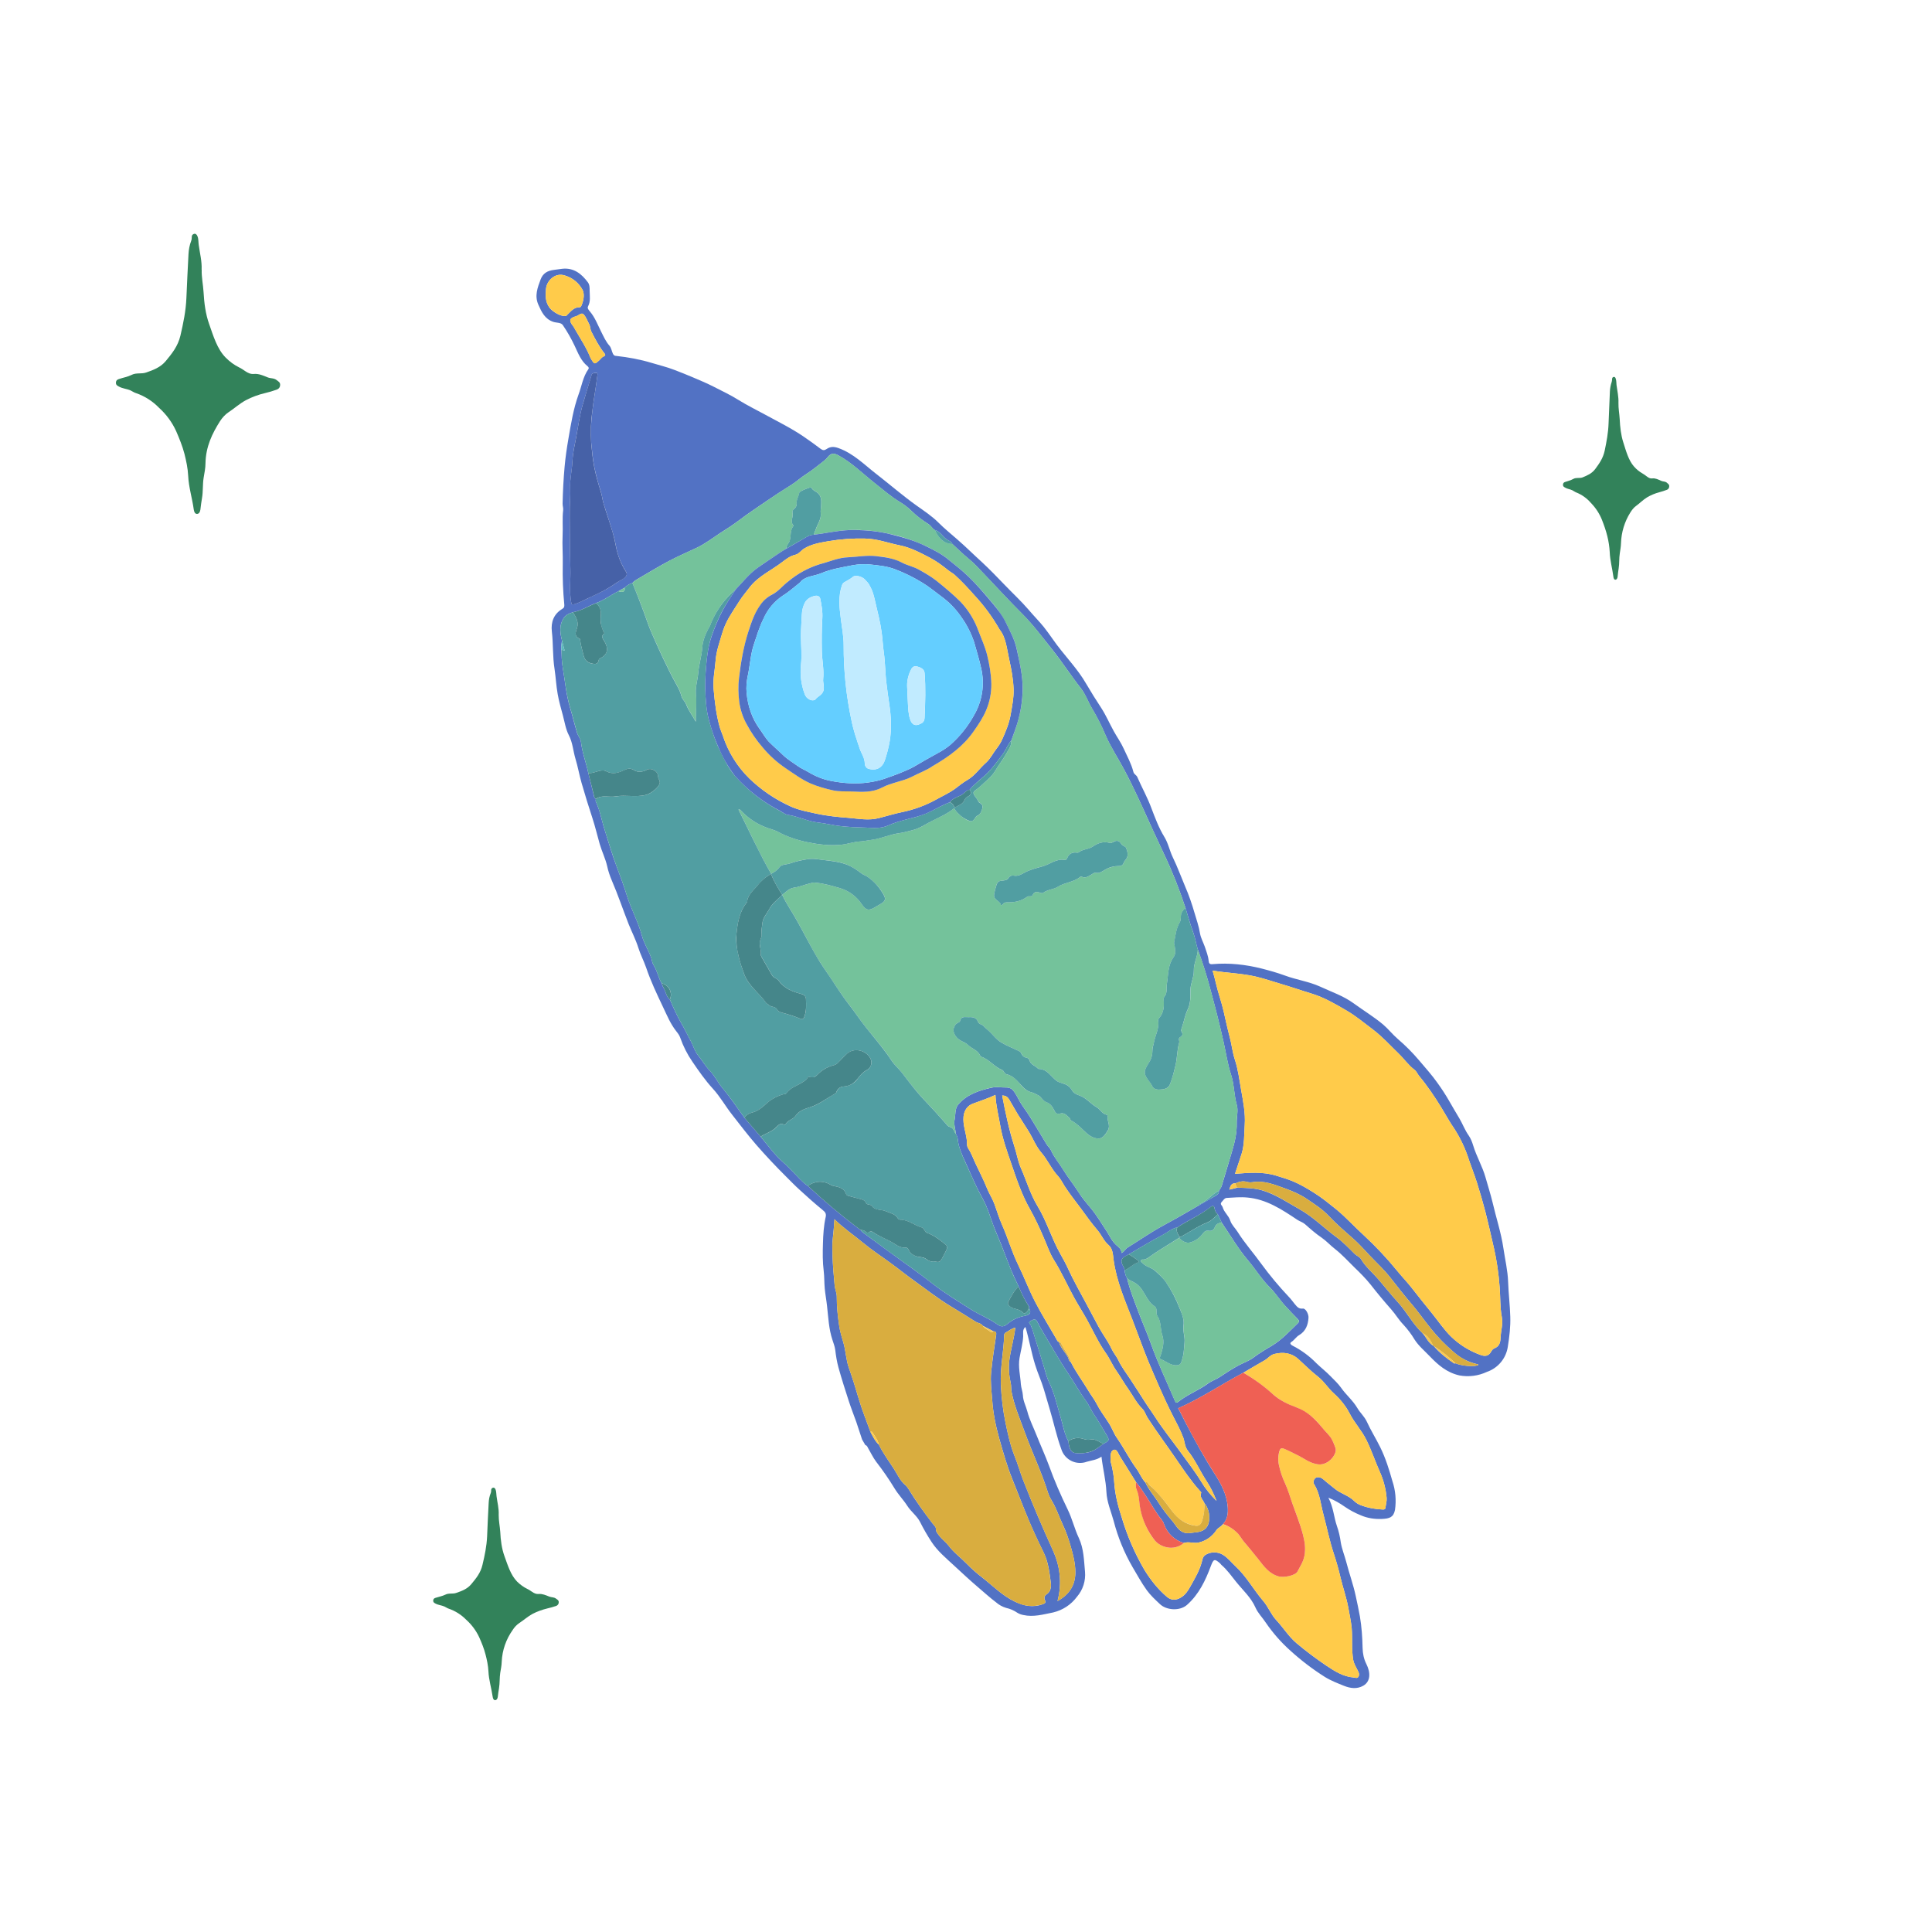 <svg width="250" height="250" fill="none" xmlns="http://www.w3.org/2000/svg"><path d="M111.56 186.29L110.8 183.99C110.47 183.07 110.11 182.16 109.81 181.23C109.35 179.81 108.89 178.37 108.49 176.93C108.29 176.19 108.17 175.43 108.08 174.68C108.02 174.22 107.85 173.8 107.72 173.39C107.24 171.96 107.19 170.48 107.02 169.01C106.94 168.24 106.79 167.48 106.72 166.71C106.65 165.97 106.68 165.23 106.59 164.49C106.44 163.3 106.45 162.1 106.49 160.91C106.52 159.77 106.59 158.61 106.84 157.5C106.94 157.07 106.8 156.85 106.46 156.58C105.45 155.75 104.46 154.88 103.5 153.99C102.89 153.44 102.31 152.84 101.73 152.26C100.398 150.94 99.114 149.572 97.88 148.16C96.79 146.9 95.78 145.58 94.76 144.27C93.89 143.17 93.2 141.92 92.24 140.87C91.25 139.79 90.42 138.59 89.6 137.39C88.941 136.435 88.413 135.395 88.03 134.3C87.93 133.98 87.7 133.68 87.5 133.43C86.75 132.48 86.3 131.37 85.8 130.32C85 128.64 84.2 126.96 83.6 125.18C83.3 124.32 82.86 123.48 82.6 122.64C82.26 121.57 81.76 120.61 81.35 119.59C80.61 117.71 79.97 115.79 79.17 113.94C78.92 113.35 78.7 112.71 78.57 112.09C78.34 111.09 77.89 110.2 77.61 109.24C77.29 108.13 77.03 107 76.67 105.9C76.17 104.38 75.7 102.86 75.26 101.33C74.96 100.29 74.78 99.21 74.46 98.17C74.16 97.16 74.11 96.1 73.6 95.12C73.2 94.35 73.07 93.44 72.84 92.59C72.59 91.66 72.32 90.73 72.16 89.79C71.97 88.73 71.92 87.65 71.76 86.58C71.5 84.97 71.6 83.34 71.41 81.72C71.27 80.5 71.65 79.45 72.76 78.79C73.01 78.64 73.04 78.49 73.02 78.23C72.851 76.495 72.785 74.752 72.82 73.01C72.85 71.78 72.74 70.54 72.8 69.31C72.86 68.21 72.74 67.12 72.87 66.03C72.91 65.75 72.79 65.45 72.8 65.16C72.83 63.57 72.92 61.98 73.06 60.39C73.17 59.16 73.35 57.94 73.56 56.73C73.89 54.82 74.2 52.89 74.86 51.06C75.27 49.96 75.43 48.76 76.14 47.76C76.24 47.62 76.15 47.48 76.01 47.37C75.18 46.7 74.81 45.71 74.38 44.79C73.93 43.84 73.42 42.93 72.83 42.07C72.59 41.71 72.02 41.79 71.6 41.65C70.5 41.28 70.08 40.37 69.66 39.42C69.15 38.27 69.56 37.22 69.95 36.17C70.25 35.37 70.83 35.02 71.71 34.92L72.75 34.78C74.25 34.62 75.25 35.43 76.07 36.53C76.3 36.83 76.3 37.23 76.3 37.59C76.3 38.27 76.45 38.97 76.1 39.63C75.95 39.9 76.2 40.13 76.34 40.31C77 41.09 77.35 42.05 77.8 42.94C78.12 43.57 78.39 44.2 78.86 44.73C79.12 45.03 79.14 45.44 79.32 45.79C79.45 46.02 79.54 46.04 79.77 46.06C81.32 46.23 82.84 46.51 84.33 46.96C85.31 47.26 86.3 47.49 87.25 47.86C88.03 48.16 88.8 48.46 89.57 48.79C90.5 49.19 91.43 49.57 92.33 50.03C93.43 50.59 94.55 51.12 95.6 51.78C96.7 52.46 97.86 53.03 99 53.65C100.7 54.58 102.44 55.43 104.04 56.53C104.77 57.03 105.49 57.55 106.19 58.08C106.47 58.29 106.68 58.3 106.97 58.1C107.44 57.78 107.9 57.77 108.49 57.98C110.45 58.68 111.85 60.14 113.43 61.36C115.17 62.71 116.83 64.16 118.63 65.44C119.59 66.12 120.6 66.79 121.43 67.62C122.23 68.42 123.1 69.12 123.93 69.85C125 70.78 126 71.78 127.05 72.73C128.05 73.66 129 74.64 129.95 75.63C131 76.73 132.12 77.76 133.11 78.91C133.74 79.66 134.43 80.35 135.05 81.11C135.85 82.11 136.53 83.21 137.34 84.19L138.64 85.79C139.33 86.64 140 87.52 140.54 88.46C141.172 89.537 141.832 90.598 142.52 91.64C143.13 92.59 143.58 93.64 144.13 94.63C144.55 95.39 145.06 96.1 145.41 96.88C145.86 97.86 146.39 98.82 146.66 99.88C146.74 100.21 147.06 100.28 147.17 100.56C147.76 101.92 148.49 103.2 149 104.6C149.47 105.84 149.95 107.12 150.65 108.27C151.17 109.1 151.34 110.07 151.76 110.94C152.36 112.17 152.83 113.46 153.36 114.72C153.85 115.84 154.24 116.99 154.58 118.16C154.83 119.02 155.14 119.87 155.28 120.78C155.38 121.36 155.69 121.92 155.9 122.5C156.1 123.1 156.34 123.7 156.4 124.33C156.43 124.69 156.56 124.8 156.91 124.76C159.06 124.57 161.18 124.81 163.26 125.33C164.27 125.59 165.28 125.87 166.26 126.23C167.76 126.79 169.36 127 170.83 127.67C172.29 128.35 173.85 128.87 175.16 129.83C176.42 130.75 177.76 131.56 178.96 132.56C179.63 133.13 180.19 133.85 180.86 134.43C181.86 135.28 182.79 136.22 183.63 137.21C184.45 138.18 185.3 139.12 186.03 140.16C186.555 140.885 187.042 141.636 187.49 142.41C187.93 143.19 188.4 143.97 188.86 144.75C189.28 145.47 189.57 146.27 190.06 146.95C190.33 147.35 190.5 147.8 190.63 148.23C191.06 149.65 191.83 150.94 192.23 152.37C192.53 153.43 192.87 154.49 193.13 155.56C193.59 157.55 194.24 159.49 194.54 161.52C194.75 162.97 195.1 164.4 195.15 165.88C195.2 167.38 195.39 168.88 195.43 170.39C195.47 171.69 195.32 172.97 195.11 174.27C195.001 175.007 194.691 175.7 194.215 176.273C193.739 176.846 193.114 177.277 192.41 177.52C191.3 178.04 190.056 178.201 188.85 177.98C187.21 177.61 186.08 176.62 184.99 175.48C184.32 174.78 183.56 174.15 183.04 173.33C182.625 172.638 182.139 171.992 181.59 171.4C180.99 170.78 180.58 170.06 180.02 169.43C179.1 168.39 178.22 167.33 177.36 166.23C176.72 165.43 176 164.71 175.26 164C174.44 163.2 173.66 162.33 172.75 161.62C172.15 161.16 171.65 160.59 171.03 160.16C170.26 159.64 169.57 159.03 168.87 158.41C168.57 158.15 168.19 158.05 167.87 157.84C165.88 156.51 163.88 155.18 161.41 154.96C160.53 154.87 159.63 154.96 158.74 155.01C158.43 155.03 158.28 155.34 158.08 155.54C157.81 155.83 158.15 155.99 158.21 156.21C158.4 156.88 158.99 157.29 159.2 157.96C159.37 158.49 159.84 158.92 160.15 159.41C161.06 160.87 162.22 162.15 163.22 163.55C164.32 165.05 165.512 166.479 166.79 167.83C167.06 168.11 167.29 168.43 167.53 168.73C167.81 169.05 168.03 169.4 168.59 169.33C168.93 169.28 169.35 170.01 169.32 170.52C169.26 171.45 168.96 172.26 168.1 172.77C167.72 172.99 167.5 173.4 167.1 173.65C166.82 173.83 167.07 174.03 167.26 174.13C168.412 174.718 169.459 175.492 170.36 176.42C170.95 176.99 171.6 177.49 172.17 178.08C172.65 178.57 173.15 179.03 173.54 179.58C174.18 180.5 175.06 181.21 175.64 182.2C175.99 182.8 176.56 183.3 176.86 183.95C177.38 185.09 178.05 186.15 178.6 187.27C179.3 188.69 179.76 190.18 180.18 191.67C180.58 192.863 180.693 194.135 180.51 195.38C180.32 196.34 179.81 196.51 178.81 196.55C177.86 196.59 176.94 196.45 176.09 196.08C175.35 195.78 174.63 195.4 173.97 194.94C173.37 194.52 172.73 194.14 171.89 193.8C172.55 195.04 172.59 196.3 173 197.48C173.24 198.15 173.4 198.88 173.5 199.61C173.64 200.45 173.98 201.26 174.2 202.1C174.58 203.58 175.11 205.02 175.43 206.52C175.62 207.4 175.81 208.27 175.97 209.16C176.2 210.51 176.29 211.88 176.32 213.26C176.34 213.96 176.47 214.66 176.81 215.33C177.36 216.43 177.37 217.57 176.41 218.13C175.59 218.6 174.72 218.47 173.9 218.14C173.06 217.8 172.2 217.47 171.43 216.99C169.851 215.992 168.362 214.858 166.98 213.6C165.778 212.526 164.71 211.31 163.8 209.98C163.37 209.32 162.78 208.75 162.46 208.02C161.88 206.7 160.81 205.76 159.94 204.67C159.34 203.92 158.78 203.12 158.04 202.49C157.98 202.44 157.95 202.36 157.89 202.31C157.16 201.66 157.03 201.73 156.69 202.63C155.99 204.51 155.14 206.31 153.59 207.68C152.66 208.49 150.92 208.39 150.06 207.54C149.48 206.99 148.88 206.44 148.4 205.78C147.7 204.81 147.15 203.78 146.54 202.76C145.466 200.899 144.648 198.9 144.11 196.82C143.77 195.58 143.23 194.36 143.17 193.07C143.1 191.54 142.71 190.07 142.53 188.49C141.93 188.92 141.26 188.96 140.63 189.15C140.306 189.268 139.962 189.319 139.617 189.3C139.273 189.281 138.936 189.192 138.628 189.039C138.319 188.885 138.045 188.671 137.822 188.408C137.598 188.145 137.431 187.84 137.33 187.51C136.71 185.82 136.35 184.06 135.83 182.34L135.08 179.79C134.76 178.71 134.28 177.69 133.95 176.61C133.45 175.01 133.18 173.34 132.69 171.71C132.27 172.05 132.42 172.54 132.4 172.91C132.35 173.87 132.09 174.78 131.93 175.71C131.73 176.88 132.03 177.99 132.1 179.13C132.14 179.61 132.33 180.07 132.36 180.55C132.39 181.3 132.76 181.95 132.94 182.65C133.21 183.7 133.73 184.7 134.13 185.72C134.65 187.03 135.24 188.31 135.73 189.63C136.43 191.58 137.26 193.48 138.17 195.35C138.74 196.52 139.04 197.83 139.6 199.01C140.25 200.41 140.26 201.91 140.4 203.38C140.452 203.962 140.386 204.549 140.208 205.105C140.029 205.662 139.741 206.177 139.36 206.62C138.606 207.64 137.515 208.359 136.28 208.65C135 208.9 133.74 209.28 132.41 208.98C132.145 208.932 131.891 208.837 131.66 208.7C131.216 208.394 130.717 208.177 130.19 208.06C129.71 207.917 129.266 207.672 128.89 207.34C128.09 206.74 127.37 206.07 126.62 205.44C125.53 204.51 124.49 203.54 123.44 202.57C122.42 201.62 121.32 200.72 120.54 199.52C119.999 198.692 119.504 197.834 119.06 196.95C118.66 196.15 117.89 195.62 117.4 194.85C116.9 194.07 116.23 193.39 115.75 192.59C115.023 191.396 114.228 190.244 113.37 189.14C112.97 188.61 112.69 187.99 112.35 187.42C112.25 187.26 112.21 187.04 111.98 187L111.57 186.3V186.29H111.56ZM157.59 157.14C157.362 156.956 157.215 156.691 157.18 156.4C157.11 156.02 156.94 155.96 156.64 156.2C155.31 157.24 153.74 157.9 152.34 158.82C151.61 158.98 151.06 159.49 150.42 159.82C148.94 160.59 147.52 161.47 146.08 162.3L145.62 162.56C145.14 162.79 145.01 163.12 145.22 163.62C145.33 163.87 145.52 164.09 145.52 164.38C145.57 164.74 145.64 165.1 145.85 165.41C146.17 166.84 146.73 168.2 147.23 169.55C147.76 170.99 148.41 172.42 148.93 173.88C149.83 176.4 150.98 178.8 152.03 181.26C152.15 181.56 152.27 181.56 152.52 181.36C153.68 180.43 155.12 179.91 156.32 179.03C156.8 178.67 157.38 178.5 157.88 178.16C158.64 177.65 159.41 177.15 160.22 176.71C160.88 176.35 161.62 176.11 162.2 175.67C162.95 175.11 163.75 174.62 164.53 174.17C165.87 173.37 166.86 172.27 167.94 171.23C168.14 171.04 168.13 170.89 167.93 170.69C167.39 170.16 166.88 169.59 166.36 169.04C165.64 168.28 165.08 167.36 164.36 166.64C163.26 165.56 162.48 164.26 161.5 163.1C160.22 161.6 159.21 159.85 158.09 158.21L157.59 157.14ZM138.24 186.48C138.28 186.73 138.31 186.98 138.37 187.23C138.49 187.65 138.77 188 139.19 188.03C139.79 188.09 140.39 188.05 140.98 187.9C141.68 187.71 142.2 187.24 142.77 186.84C143.59 186.39 143.6 186.38 143.13 185.59C142.6 184.7 142.09 183.81 141.51 182.96C141.15 182.41 140.9 181.78 140.51 181.26C139.65 180.1 138.98 178.83 138.17 177.65C137.06 176.01 136.1 174.27 135.07 172.56C134.77 172.06 134.48 171.56 134.23 171.05C133.95 170.49 133.58 170.84 133.31 170.97C132.96 171.15 133.36 171.35 133.41 171.54C133.43 171.67 133.51 171.78 133.56 171.91L135.01 176.61C135.25 177.37 135.41 178.17 135.76 178.87C136.48 180.33 136.79 181.92 137.26 183.45C137.56 184.47 137.73 185.53 138.24 186.48ZM185.56 174.21C186.3 175.09 187.21 175.76 188.14 176.41C188.18 176.45 188.28 176.41 188.36 176.41C189.12 176.77 190.96 176.9 191.31 176.61C191.28 176.58 191.26 176.54 191.22 176.54C190.023 176.286 188.917 175.712 188.02 174.88C186.986 173.992 186.035 173.011 185.18 171.95C184.28 170.84 183.46 169.66 182.53 168.58C181.63 167.53 180.79 166.44 179.93 165.35C179.12 164.31 178.13 163.4 177.22 162.44C176.55 161.74 175.92 161 175.19 160.36C174.08 159.38 172.95 158.41 171.93 157.33C171.1 156.45 170.1 155.82 169.12 155.15C168.24 154.55 167.25 154.13 166.25 153.77C164.91 153.29 163.58 152.73 162.09 152.97C161.85 153.01 161.58 153 161.34 152.93C160.82 152.78 160.34 152.91 159.88 153.12C159.32 153.09 159.2 153.48 159.08 153.94L160.07 153.69C161.17 153.71 162.29 153.72 163.35 154.04C165.09 154.56 166.6 155.6 168.15 156.47C169.9 157.45 171.33 158.91 172.95 160.1C173.8 160.72 174.54 161.5 175.29 162.25C175.55 162.51 175.93 162.61 176.13 162.95C176.69 163.91 177.56 164.62 178.28 165.45C179.13 166.43 179.94 167.47 180.82 168.43C182 169.71 182.79 171.3 184.06 172.5C184.56 173.02 184.8 173.75 185.46 174.13L185.56 174.21ZM148.22 191.84C148.6 192.7 149.22 193.4 149.73 194.17C150.18 194.87 150.65 195.55 151.17 196.18C151.51 196.58 151.85 196.98 152.15 197.41C152.61 198.11 153.22 198.53 154.11 198.36C154.43 198.3 154.77 198.3 155.09 198.23C155.93 198.07 156.37 197.57 156.46 196.73C156.54 195.89 156.36 195.15 155.84 194.49C155.66 194.06 155.19 193.72 155.44 193.15C155.46 193.1 155.32 192.97 155.24 192.89C154.13 191.65 153.2 190.27 152.26 188.9C151.03 187.1 149.72 185.34 148.52 183.5C148.26 183.11 148.14 182.62 147.83 182.31C147.07 181.56 146.61 180.61 146.01 179.75C145.45 178.97 144.98 178.12 144.44 177.35C143.92 176.61 143.6 175.79 143.08 175.07C142.12 173.72 141.44 172.18 140.63 170.73C140.11 169.79 139.53 168.89 139.01 167.95C138.11 166.32 137.36 164.61 136.37 163.03C135.82 162.15 135.49 161.13 135.07 160.18C134.538 158.905 133.937 157.66 133.27 156.45C132.26 154.68 131.59 152.72 130.93 150.78C130.35 149.09 129.73 147.41 129.43 145.63C129.21 144.33 128.87 143.06 128.81 141.68C127.83 142.14 126.84 142.46 125.87 142.82C125.22 143.06 124.77 143.64 124.68 144.48C124.58 145.54 124.98 146.5 125.1 147.51C125.15 147.87 125.06 148.27 125.3 148.63C125.7 149.23 125.93 149.93 126.24 150.57C126.74 151.63 127.28 152.68 127.72 153.77C127.99 154.45 128.39 155.05 128.65 155.73C128.99 156.63 129.25 157.57 129.65 158.45C130.41 160.16 130.92 161.97 131.75 163.66C132.52 165.24 133.14 166.9 133.95 168.46C134.79 170.09 135.77 171.66 136.69 173.26C136.78 173.4 136.81 173.6 137.02 173.64C137.24 174.38 137.79 174.92 138.17 175.57C138.3 175.8 138.27 176.13 138.57 176.25C139.21 177.55 140.09 178.71 140.83 179.95C141.17 180.53 141.6 181.06 141.91 181.66C142.11 182.04 142.31 182.4 142.55 182.75C142.87 183.21 143.17 183.69 143.48 184.15C143.88 184.75 144.1 185.45 144.51 186.04C145.42 187.34 146.11 188.76 147.04 190.03C147.47 190.61 147.72 191.31 148.22 191.84ZM158.25 197.22C158.02 197.56 157.62 197.67 157.38 198.03C156.859 198.822 156.054 199.384 155.13 199.6C154.48 199.76 153.83 199.44 153.19 199.66C152.613 199.496 152.082 199.197 151.643 198.789C151.203 198.38 150.866 197.874 150.66 197.31C150.592 197.087 150.487 196.878 150.35 196.69C149.6 195.79 149.05 194.76 148.42 193.79C147.98 193.12 147.55 192.44 147.02 191.82L144.9 188.42C144.7 188.1 144.54 187.49 144.14 187.61C143.66 187.74 143.72 188.37 143.7 188.83C143.7 188.93 143.7 189.03 143.72 189.13C143.97 190.06 144.14 190.98 144.19 191.96C144.29 193.42 144.67 194.86 145.12 196.26C145.831 198.688 146.839 201.019 148.12 203.2C148.92 204.47 149.82 205.63 150.96 206.6C151.56 207.13 152.19 207.1 152.84 206.7C153.39 206.36 153.71 205.86 154 205.35C154.64 204.21 155.32 203.08 155.6 201.78C155.625 201.657 155.675 201.54 155.748 201.436C155.82 201.333 155.913 201.246 156.02 201.18C156.355 200.984 156.737 200.881 157.125 200.881C157.513 200.881 157.895 200.984 158.23 201.18C158.89 201.58 159.34 202.18 159.89 202.69C161.31 204.02 162.22 205.72 163.46 207.17C164.13 207.95 164.47 208.93 165.17 209.67C166.07 210.63 166.75 211.77 167.77 212.63C169.01 213.67 170.29 214.63 171.62 215.53C172.71 216.25 173.8 216.96 175.16 217.07C175.4 217.09 175.63 217.22 175.78 216.97C175.92 216.72 175.86 216.49 175.73 216.24C175.5 215.77 175.2 215.31 175.11 214.81C174.87 213.45 175.02 212.06 174.91 210.68C174.82 209.78 174.62 208.91 174.47 208.03C174.23 206.73 173.78 205.46 173.47 204.16C173.228 203.128 172.941 202.107 172.61 201.1C172.05 199.42 171.71 197.7 171.26 196.01C170.9 194.67 170.8 193.26 170.04 192.04C169.94 191.9 169.96 191.75 170 191.59C170.14 191.05 170.78 190.99 171.31 191.49C171.74 191.89 172.21 192.21 172.65 192.59C173.45 193.28 174.5 193.49 175.25 194.25C175.46 194.46 175.79 194.67 176.1 194.78C177 195.12 177.96 195.29 178.93 195.33C179.15 195.34 179.25 195.3 179.28 195.09C179.33 194.67 179.47 194.25 179.43 193.83C179.33 192.68 179.03 191.53 178.57 190.5C177.95 189.12 177.49 187.7 176.81 186.33C176.21 185.1 175.27 184.13 174.66 182.93C174.15 181.93 173.43 181.06 172.59 180.3C171.85 179.64 171.34 178.76 170.56 178.15C169.66 177.45 168.84 176.63 167.99 175.85C167.09 175.05 166.02 174.92 164.89 175.21C164.39 175.33 164.09 175.76 163.67 176.01C162.74 176.53 161.82 177.09 160.89 177.63C158.07 179.13 155.41 180.93 152.45 182.23C152.82 182.88 153.14 183.58 153.5 184.26C154.64 186.42 155.8 188.56 157.12 190.62C157.99 191.96 158.75 193.37 158.87 195.02C158.93 195.83 158.83 196.6 158.25 197.22ZM127.18 171.56C126.96 171.22 126.54 171.22 126.23 171.02C125.171 170.347 124.104 169.687 123.03 169.04C121.4 168.06 119.91 166.88 118.37 165.78C117.31 165.03 116.31 164.21 115.26 163.45C114.04 162.55 112.77 161.73 111.62 160.77C110.44 159.79 109.15 158.93 107.98 157.77C107.92 158.64 107.86 159.42 107.77 160.2C107.68 160.93 107.72 161.67 107.73 162.4C107.76 163.71 107.88 165.01 108 166.31C108.05 166.82 108.28 167.29 108.28 167.78C108.27 169.02 108.4 170.25 108.58 171.47C108.68 172.23 108.91 172.98 109.13 173.72C109.45 174.8 109.47 175.95 109.84 176.99C110.32 178.34 110.74 179.7 111.14 181.07C111.56 182.5 112.13 183.87 112.63 185.27C112.95 185.86 113.22 186.47 113.73 186.94C114.26 188.04 114.99 189.02 115.65 190.04C116.11 190.74 116.43 191.54 117.09 192.12C117.29 192.28 117.44 192.48 117.57 192.69C118.51 194.24 119.57 195.69 120.67 197.13C120.83 197.34 121.11 197.57 121.1 197.79C121.09 198.22 121.33 198.44 121.55 198.74C121.91 199.21 122.39 199.54 122.75 200.01C123.41 200.9 124.31 201.54 125.07 202.33C125.704 202.977 126.382 203.578 127.1 204.13C128.49 205.21 129.7 206.48 131.34 207.26C132.54 207.82 133.66 208.04 134.92 207.59C135.27 207.47 135.36 207.35 135.2 207.01C135.144 206.892 135.133 206.757 135.17 206.632C135.207 206.506 135.289 206.399 135.4 206.33C135.98 205.96 136.04 205.33 135.98 204.81C135.8 203.48 135.66 202.13 135.04 200.88C134.371 199.531 133.741 198.164 133.15 196.78C132.4 195 131.72 193.2 131 191.41C130.3 189.69 129.8 187.91 129.3 186.13C128.84 184.49 128.5 182.83 128.39 181.13C128.3 179.95 128.14 178.77 128.25 177.6C128.41 175.96 128.67 174.34 128.91 172.72C128.95 172.41 128.85 172.28 128.55 172.27L127.18 171.56ZM86.68 129.34C87.14 130.39 87.6 131.44 88.18 132.44C88.62 133.18 88.98 133.97 89.4 134.74C89.73 135.33 89.88 136.01 90.32 136.55C90.86 137.21 91.28 137.96 91.88 138.58C92.51 139.24 92.9 140.09 93.48 140.78C94.51 142.01 95.4 143.35 96.33 144.64L98.43 147.09C99.37 148.21 100.23 149.42 101.33 150.39C101.75 150.74 102.1 151.15 102.49 151.52C103.17 152.17 103.75 152.93 104.54 153.46C106.704 155.479 108.974 157.382 111.34 159.16C111.44 159.26 111.54 159.4 111.67 159.49L115.23 162.1C117.03 163.42 118.87 164.69 120.63 166.07C122.18 167.3 123.88 168.31 125.54 169.38C126.66 170.1 127.91 170.56 128.99 171.33C129.58 171.75 129.87 171.72 130.43 171.26C131.048 170.756 131.785 170.418 132.57 170.28C133.29 170.14 133.5 169.88 133.14 169.22C133.14 169.16 133.18 169.09 133.16 169.05C132.6 168.25 132.19 167.36 131.81 166.46C131.49 165.78 131.15 165.1 130.86 164.41C130.4 163.29 129.99 162.15 129.55 161.03C129.29 160.38 129 159.74 128.75 159.1C128.2 157.75 127.85 156.33 127.13 155.05C126.43 153.8 125.86 152.49 125.28 151.18C124.83 150.16 124.31 149.18 124.04 148.08C123.94 147.63 123.98 147.14 123.69 146.74C123.64 146.11 123.39 145.49 123.53 144.85C123.66 144.21 123.55 143.47 123.98 142.95C125.09 141.62 126.67 141.11 128.29 140.75C128.89 140.61 129.53 140.73 130.13 140.72C130.81 140.7 131.05 140.99 131.35 141.45C131.68 141.95 131.91 142.51 132.25 143C132.72 143.67 133.2 144.37 133.61 145.06C134.21 146.06 134.84 147.06 135.43 148.07C135.6 148.35 135.88 148.57 136.01 148.87C136.38 149.73 137.01 150.43 137.48 151.21C138.12 152.27 138.91 153.24 139.58 154.29C140.04 155.03 140.61 155.69 141.17 156.36C141.94 157.29 142.54 158.32 143.2 159.32C143.6 159.92 143.87 160.6 144.42 161.09C144.74 161.38 145.12 161.61 145.12 162.14C145.5 161.97 145.62 161.62 145.9 161.44C147.47 160.47 148.98 159.41 150.6 158.54C152.14 157.71 153.65 156.84 155.16 155.96C155.86 155.56 156.56 155.14 157.28 154.75C157.55 154.6 157.75 154.42 157.73 154.08C157.85 153.88 158.01 153.68 158.08 153.48C158.54 152 158.96 150.51 159.41 149.03C159.78 147.81 160.06 146.6 160.03 145.32C160.01 144.54 160.25 143.71 160.04 142.99C159.67 141.69 159.71 140.32 159.28 139.01C158.85 137.7 158.65 136.3 158.35 134.94C157.87 132.78 157.33 130.64 156.75 128.51C156.262 126.594 155.674 124.705 154.99 122.85C154.77 122.11 154.65 121.35 154.39 120.62C154.01 119.61 153.73 118.55 153.41 117.52C152.637 115.147 151.716 112.826 150.65 110.57C150.05 109.25 149.4 107.93 148.81 106.6C147.75 104.27 146.71 101.94 145.51 99.68C144.7 98.13 143.71 96.68 143.03 95.08C142.531 93.897 141.949 92.751 141.29 91.65C140.79 90.81 140.49 89.89 139.89 89.1C138.6 87.46 137.47 85.7 136.17 84.07C134.89 82.47 133.67 80.83 132.22 79.38C130.57 77.74 129 76.01 127.39 74.33C126.69 73.6 126.03 72.86 125.24 72.22C124.54 71.65 123.9 71 123.23 70.39C123.09 70.03 122.7 69.96 122.43 69.75C121.93 69.37 121.63 68.75 120.97 68.59C120.63 68.41 120.5 68.05 120.17 67.84C119.39 67.34 118.62 66.79 117.97 66.14C117.515 65.691 117.008 65.298 116.46 64.97C115.28 64.27 114.26 63.36 113.19 62.52C111.65 61.31 110.26 59.9 108.51 58.94C107.88 58.6 107.55 58.62 107.12 59.14C106.96 59.34 106.78 59.52 106.58 59.67C105.84 60.24 105.13 60.84 104.34 61.34C103.66 61.76 103.08 62.32 102.41 62.74C101.354 63.392 100.314 64.069 99.29 64.77C98.07 65.62 96.81 66.43 95.62 67.34C94.86 67.91 94.06 68.44 93.25 68.94C92.24 69.6 91.29 70.34 90.19 70.87C88.99 71.44 87.75 71.97 86.57 72.59C85.21 73.31 83.9 74.11 82.57 74.89C82.31 75.04 82.03 75.19 81.84 75.44C81.44 75.54 81.13 75.78 80.83 76.04L80.03 76.5C79.04 76.99 78.16 77.67 77.12 78.04C76.12 78.41 75.22 79.04 74.14 79.22C73.61 79.38 73.12 79.6 72.84 80.14C72.35 81.04 72.48 81.95 72.72 82.88C72.68 83.3 72.57 83.71 72.65 84.14C72.67 84.87 72.69 85.63 72.81 86.33C73.11 88.07 73.25 89.85 73.76 91.56C74.08 92.63 74.34 93.72 74.66 94.79C74.79 95.22 75.13 95.59 75.18 96.01C75.34 97.4 75.84 98.69 76.13 100.03L76.89 103.13C76.92 103.26 77.02 103.31 77.1 103.39C77.1 103.51 77.05 103.64 77.1 103.74C77.66 104.91 77.86 106.21 78.26 107.44C78.76 109 79.2 110.58 79.79 112.12C80.27 113.37 80.73 114.64 81.13 115.92C81.68 117.67 82.59 119.28 83.07 121.09C83.32 122.06 83.92 122.96 84.27 123.94C84.37 124.26 84.39 124.61 84.57 124.88C85.04 125.61 85.19 126.48 85.61 127.24C85.69 127.44 85.75 127.64 85.86 127.81C86.16 128.31 86.2 128.94 86.67 129.34H86.68ZM156.91 125.59C157.07 126.19 157.24 126.77 157.37 127.36C157.65 128.54 158.07 129.68 158.34 130.87C158.59 131.97 158.83 133.08 159.12 134.17C159.38 135.15 159.48 136.17 159.79 137.12C160.21 138.39 160.37 139.72 160.6 141.02C160.86 142.52 161.17 144.02 161.07 145.56C160.98 146.82 161.04 148.09 160.66 149.32L159.81 151.89C161.65 151.75 163.41 151.59 165.14 152.13C165.85 152.35 166.57 152.56 167.26 152.84C168.26 153.25 169.17 153.8 170.09 154.38C171.09 155.01 171.99 155.75 172.9 156.48C174.15 157.5 175.24 158.72 176.44 159.81C178 161.25 179.46 162.81 180.81 164.46C181.44 165.24 182.15 165.96 182.76 166.76C183.61 167.86 184.49 168.94 185.36 170.02C186.16 171.02 186.88 172.09 187.79 172.98C188.866 174.014 190.147 174.811 191.55 175.32C192.13 175.54 192.61 175.51 192.95 174.91C193.04 174.75 193.18 174.55 193.34 174.49C193.99 174.25 194.15 173.75 194.17 173.14C194.2 172.24 194.51 171.34 194.34 170.45C194.09 169.15 194.16 167.84 194.05 166.53C193.931 164.848 193.687 163.176 193.32 161.53C192.96 159.97 192.62 158.41 192.22 156.85C191.886 155.56 191.516 154.279 191.11 153.01C190.74 151.84 190.27 150.7 189.89 149.52C189.389 148.112 188.703 146.777 187.85 145.55C187.37 144.81 186.95 144.03 186.49 143.29C185.61 141.87 184.69 140.49 183.62 139.21C183.42 138.96 183.3 138.63 183.03 138.43C182.24 137.83 181.68 137 180.97 136.32C179.89 135.28 178.88 134.15 177.68 133.24C176.54 132.38 175.44 131.46 174.2 130.74C172.78 129.91 171.36 129.08 169.79 128.59C168.45 128.19 167.13 127.72 165.79 127.33C164.68 127 163.59 126.63 162.46 126.36C160.63 125.94 158.76 125.91 156.9 125.59H156.91ZM129.68 141.76C130.12 143.99 130.55 146.18 131.25 148.31C131.56 149.25 131.71 150.25 132.1 151.14C132.82 152.77 133.32 154.51 134.24 156.04C135.44 158.01 136.07 160.24 137.2 162.24C137.57 162.89 137.94 163.57 138.25 164.26C138.95 165.78 139.78 167.22 140.56 168.69L142.16 171.69C142.69 172.66 143.38 173.55 143.85 174.57C144.08 175.06 144.48 175.52 144.7 175.98C145.12 176.88 145.71 177.64 146.24 178.44C146.89 179.43 147.53 180.43 148.16 181.42C148.58 182.08 149.06 182.72 149.47 183.37C150.46 184.9 151.6 186.32 152.67 187.79C153.62 189.11 154.62 190.39 155.47 191.78C156.01 192.68 156.65 193.45 157.42 194.22C157.05 193.29 156.66 192.44 156.12 191.64C155.28 190.36 154.67 188.92 153.7 187.71C153.31 187.22 153.31 186.59 153.11 186.03C152.77 185.09 152.28 184.19 151.82 183.3C151.178 182.039 150.574 180.758 150.01 179.46C149.53 178.36 149.05 177.26 148.59 176.15C147.87 174.39 147.24 172.59 146.55 170.82C145.57 168.27 144.46 165.75 144.09 162.99C144.01 162.34 144 161.58 143.44 161.1C142.81 160.56 142.53 159.78 142 159.17C141.23 158.27 140.55 157.31 139.85 156.36C139.15 155.41 138.41 154.49 137.77 153.5C137.49 153.06 137.27 152.58 136.91 152.19C136.04 151.26 135.56 150.07 134.72 149.11C134.07 148.36 133.7 147.38 133.18 146.51C132.7 145.72 132.18 144.96 131.69 144.17L130.61 142.31C130.41 141.96 130.15 141.75 129.68 141.76ZM79.94 75.3C80.24 75.1 80.6 74.98 80.87 74.71C81.11 74.48 81.19 74.26 80.99 73.95C80.341 72.93 79.899 71.791 79.69 70.6C79.59 70.05 79.46 69.5 79.3 68.96C78.94 67.69 78.5 66.46 78.11 65.19C77.96 64.68 77.91 64.14 77.75 63.61C77.414 62.579 77.134 61.531 76.91 60.47C76.71 59.45 76.61 58.4 76.51 57.37C76.36 55.91 76.51 54.46 76.67 53.02C76.84 51.58 77.11 50.15 77.28 48.72C77.3 48.54 77.42 48.24 77.13 48.25C76.93 48.25 76.59 48.25 76.53 48.59L76.45 48.88C76.09 50.01 75.76 51.16 75.42 52.3C75.02 53.69 74.83 55.1 74.57 56.51C74.38 57.53 74.13 58.54 74.08 59.59C74.05 60.47 73.88 61.35 73.8 62.23C73.74 62.96 73.83 63.71 73.78 64.43C73.68 66.03 73.75 67.6 73.75 69.18C73.75 70.65 73.76 72.13 73.81 73.6C73.85 75.04 73.65 76.49 73.91 77.93C73.96 78.18 73.98 78.27 74.27 78.19C75.07 77.96 75.8 77.53 76.55 77.19C77.742 76.681 78.878 76.051 79.94 75.31V75.3ZM131.38 171.79C130.87 171.92 130.51 172.23 130.11 172.45C129.98 172.53 129.94 172.65 129.94 172.79C129.87 174.92 129.41 177.01 129.51 179.15C129.59 180.82 129.77 182.46 130.11 184.08C130.41 185.54 130.73 187.01 131.29 188.42C131.72 189.47 132.02 190.58 132.44 191.64C133.624 194.661 134.891 197.649 136.24 200.6C136.68 201.57 136.98 202.57 137.1 203.63C137.241 204.819 137.152 206.024 136.84 207.18C138.37 206.33 139.15 205.13 139.15 203.46C139.15 202.31 138.87 201.21 138.55 200.11C138.28 199.14 137.95 198.19 137.52 197.28C137.04 196.25 136.69 195.16 136.09 194.17C135.886 193.841 135.721 193.488 135.6 193.12C134.78 190.49 133.58 188 132.64 185.42C132 183.67 131.26 181.96 130.9 180.12C130.82 179.72 130.87 179.32 130.78 178.91C130.546 177.928 130.491 176.911 130.62 175.91C130.81 174.55 131.22 173.22 131.38 171.79ZM75.36 37.47C74.888 36.607 74.099 35.962 73.16 35.67C71.86 35.19 70.73 36.32 70.65 37.4C70.58 38.24 70.55 39.02 71.08 39.78C71.45 40.32 72.63 41.03 73.26 40.88C73.32 40.85 73.36 40.77 73.42 40.72C73.88 40.29 74.27 39.74 75 39.76C75.13 39.76 75.19 39.66 75.24 39.54C75.59 38.73 75.63 37.94 75.36 37.47ZM76.41 46.32C76.92 47.19 76.93 47.18 77.57 46.6C77.75 46.43 77.89 46.2 78.14 46.11C78.32 46.05 78.37 45.92 78.24 45.75C77.54 44.89 77.04 43.91 76.53 42.93C76.36 42.6 76.4 42.23 76.23 41.93C76 41.5 75.83 40.99 75.5 40.66C75.23 40.4 74.87 40.83 74.55 40.92C73.65 41.16 73.59 41.48 74.17 42.21C74.27 42.33 74.33 42.47 74.41 42.61C75.13 43.87 75.94 45.09 76.41 46.31V46.32Z" fill="#5272C4"/><path d="M155.16 155.96C153.65 156.83 152.14 157.71 150.6 158.54C148.98 159.41 147.47 160.47 145.9 161.44C145.62 161.62 145.5 161.97 145.12 162.14C145.12 161.61 144.74 161.38 144.42 161.09C143.87 160.6 143.6 159.91 143.2 159.32C142.54 158.32 141.94 157.29 141.17 156.36C140.61 155.7 140.04 155.02 139.57 154.29C138.91 153.24 138.12 152.27 137.47 151.21C137 150.43 136.37 149.73 136.01 148.87C135.88 148.57 135.6 148.35 135.43 148.07C134.84 147.06 134.21 146.07 133.61 145.06C133.21 144.36 132.71 143.67 132.25 143C131.91 142.5 131.68 141.95 131.35 141.45C131.05 140.99 130.81 140.7 130.13 140.72C129.53 140.72 128.89 140.61 128.29 140.74C126.67 141.11 125.09 141.62 123.98 142.95C123.55 143.47 123.66 144.21 123.53 144.85C123.4 145.49 123.63 146.11 123.69 146.74C123.44 146.44 123.41 145.92 122.94 145.82C122.64 145.76 122.5 145.52 122.33 145.32C121.55 144.46 120.78 143.57 119.97 142.73C119.558 142.301 119.158 141.861 118.77 141.41C118.04 140.56 117.37 139.66 116.69 138.78C116.28 138.26 115.75 137.82 115.39 137.26C114.04 135.22 112.34 133.45 110.93 131.44C110.33 130.58 109.66 129.75 109.05 128.89C108.53 128.15 108.03 127.39 107.53 126.63C106.89 125.66 106.22 124.72 105.63 123.72C104.75 122.19 103.96 120.62 103.1 119.08C102.48 117.98 101.75 116.94 101.22 115.79C101.71 115.42 102.1 114.95 102.79 114.85C103.47 114.75 104.13 114.47 104.8 114.31C105 114.26 105.2 114.18 105.43 114.21C106.53 114.29 107.6 114.61 108.66 114.91C109.853 115.256 110.882 116.019 111.56 117.06C112.04 117.76 112.39 117.88 113.11 117.46L114.02 116.93C114.57 116.61 114.65 116.32 114.35 115.78C113.838 114.855 113.12 114.061 112.25 113.46C112.02 113.3 111.75 113.22 111.5 113.04C110.964 112.605 110.376 112.239 109.75 111.95C108.71 111.5 107.56 111.39 106.45 111.27C105.9 111.21 105.33 111.07 104.73 111.15C103.88 111.25 103.04 111.44 102.25 111.72C101.77 111.9 101.14 111.8 100.82 112.26C100.55 112.66 100.16 112.85 99.79 113.08C98.24 110.38 96.96 107.55 95.57 104.76C95.78 104.7 95.86 104.86 95.94 104.95C96.788 105.842 97.818 106.541 98.96 107C99.51 107.25 100.11 107.34 100.63 107.62C101.83 108.26 103.11 108.69 104.44 108.97C105.92 109.28 107.4 109.47 108.93 109.3C109.74 109.2 110.51 108.92 111.33 108.87C111.81 108.85 112.29 108.74 112.77 108.67C114 108.52 115.14 107.97 116.38 107.81C116.94 107.74 117.49 107.56 118.05 107.43C119.03 107.2 119.84 106.6 120.72 106.16C121.67 105.69 122.65 105.29 123.45 104.57C123.65 104.82 123.8 105.1 124.03 105.3C124.47 105.7 124.95 106.1 125.53 106.25C125.96 106.35 126.11 105.88 126.35 105.62C126.379 105.593 126.413 105.572 126.45 105.56C126.83 105.41 126.96 105.09 127.08 104.72C127.24 104.26 127.08 104.04 126.71 103.83C126.61 103.78 126.56 103.61 126.49 103.49C126.3 103.18 125.93 102.83 125.98 102.56C126.02 102.28 126.5 102.1 126.76 101.84C127.45 101.17 128.28 100.57 128.76 99.77C129.24 98.97 129.82 98.25 130.26 97.44C130.53 96.94 130.93 96.45 130.86 95.82C131.14 95.05 131.44 94.31 131.66 93.52C132.08 92.1 132.32 90.64 132.34 89.17C132.35 87.4 131.93 85.67 131.56 83.94C131.29 82.71 130.66 81.58 130.1 80.46C129.554 79.454 128.889 78.517 128.12 77.67C127.243 76.609 126.315 75.591 125.34 74.62C124.51 73.82 123.59 73.11 122.69 72.37C121.84 71.67 120.86 71.19 119.92 70.71C118.415 70.001 116.835 69.465 115.21 69.11C113.741 68.768 112.239 68.587 110.73 68.57C108.89 68.53 107.13 68.97 105.33 69.19C105.35 68.93 105.5 68.72 105.57 68.49C105.8 67.79 106.32 67.15 106.2 66.35C106.16 66.09 106.23 65.85 106.24 65.61C106.26 65.03 106.38 64.42 105.94 63.91C105.67 63.6 105.21 63.51 105 63.1C104.93 62.96 103.47 63.55 103.44 63.74C103.36 64.23 103.03 64.64 103.09 65.18C103.11 65.42 102.99 65.66 102.76 65.83C102.57 65.96 102.52 66.21 102.56 66.42C102.67 66.94 102.21 67.49 102.67 67.99C102.69 68 102.67 68.07 102.65 68.09C102.22 68.65 102.39 69.36 102.19 69.99C102.07 70.34 101.71 70.58 101.76 70.99C100.97 71.44 100.24 71.99 99.47 72.49C98.99 72.79 98.51 73.13 98.04 73.47C96.94 74.25 96.12 75.31 95.2 76.27C93.812 77.439 92.725 78.924 92.03 80.6C91.96 80.75 91.91 80.92 91.83 81.08C91.33 81.92 90.94 82.86 90.88 83.8C90.8 84.92 90.43 85.98 90.35 87.1C90.28 87.98 89.97 88.87 90.06 89.75C90.17 90.93 90.04 92.08 90.05 93.38C89.58 92.58 89.1 91.92 88.82 91.18C88.66 90.77 88.3 90.52 88.19 90.09C88.064 89.625 87.879 89.178 87.64 88.76C86.94 87.53 86.33 86.26 85.72 84.98C85.26 84 84.82 83.01 84.38 82.02C83.96 81.1 83.67 80.15 83.32 79.22C82.853 77.95 82.36 76.689 81.84 75.44C82.04 75.18 82.32 75.04 82.58 74.88C83.91 74.11 85.22 73.31 86.58 72.58C87.75 71.96 88.99 71.44 90.2 70.86C91.3 70.34 92.24 69.59 93.26 68.94C94.06 68.44 94.86 67.91 95.62 67.34C96.82 66.43 98.07 65.62 99.3 64.76C100.32 64.059 101.357 63.382 102.41 62.73C103.09 62.31 103.67 61.76 104.35 61.33C105.13 60.83 105.85 60.23 106.58 59.66C106.78 59.51 106.97 59.33 107.13 59.14C107.56 58.62 107.89 58.6 108.52 58.94C110.27 59.89 111.65 61.3 113.2 62.51C114.27 63.35 115.28 64.26 116.46 64.96C116.99 65.28 117.51 65.68 117.97 66.14C118.63 66.78 119.4 67.34 120.17 67.84C120.51 68.04 120.64 68.41 120.97 68.58C121.44 69.54 122.04 70.34 123.24 70.38C123.91 71 124.54 71.64 125.25 72.21C126.03 72.85 126.7 73.6 127.4 74.32C129 76.01 130.58 77.73 132.23 79.37C133.69 80.82 134.89 82.47 136.17 84.07C137.47 85.7 138.61 87.45 139.89 89.1C140.51 89.88 140.8 90.8 141.3 91.64C141.96 92.74 142.54 93.89 143.04 95.07C143.72 96.67 144.7 98.13 145.51 99.67C146.71 101.94 147.76 104.27 148.81 106.6C149.41 107.92 150.05 109.24 150.65 110.57C151.716 112.823 152.637 115.141 153.41 117.51C153.19 117.61 153.1 117.81 152.96 118.01C152.69 118.43 152.91 118.93 152.66 119.36C152.19 120.15 152.12 121.06 151.94 121.95C151.91 122.09 151.99 122.21 152 122.34C152.05 122.85 152.22 123.36 151.86 123.86C151.12 124.87 151.19 126.12 151 127.27C150.9 127.85 151.1 128.47 150.66 128.99C150.594 129.09 150.566 129.211 150.58 129.33C150.65 130.19 150.62 131.02 150.01 131.72C149.93 131.8 149.85 131.94 149.86 132.03C150.05 133.07 149.48 133.96 149.32 134.93C149.26 135.23 149.12 135.53 149.13 135.83C149.14 136.43 149.01 136.98 148.69 137.49C147.94 138.66 147.95 138.96 148.81 140.05C148.91 140.17 148.99 140.31 149.05 140.45C149.25 140.9 149.62 141.01 150.05 140.99C150.61 140.97 151.17 140.89 151.4 140.29C151.7 139.475 151.941 138.64 152.12 137.79C152.35 136.83 152.32 135.84 152.59 134.89C152.66 134.66 152.41 134.36 152.72 134.19C153.06 134.01 153.08 133.79 152.9 133.47C152.8 133.31 152.88 133.13 152.94 132.97C153.21 132.17 153.34 131.35 153.71 130.59C154.08 129.83 154.05 128.96 154.05 128.09C154.05 127.26 154.51 126.46 154.48 125.59C154.46 124.64 154.98 123.79 155 122.84C155.685 124.698 156.273 126.591 156.76 128.51C157.34 130.64 157.88 132.78 158.36 134.94C158.66 136.29 158.86 137.69 159.29 139.01C159.72 140.31 159.68 141.68 160.05 142.99C160.25 143.71 160.01 144.54 160.03 145.31C160.07 146.6 159.78 147.81 159.41 149.03C158.96 150.5 158.54 151.99 158.08 153.47C158.02 153.69 157.85 153.87 157.74 154.07C156.82 154.53 156.19 155.4 155.24 155.81C155.2 155.83 155.19 155.91 155.16 155.96ZM138.44 144.7C138.47 144.97 138.63 145 138.77 145.08C139.48 145.48 140.03 146.12 140.63 146.65C141.16 147.12 141.73 147.35 142.28 147.31C142.75 147.26 143.11 146.71 143.38 146.23C143.72 145.62 143.22 145.03 143.33 144.43C143.33 144.37 143.25 144.26 143.2 144.25C142.6 144.13 142.34 143.52 141.92 143.28C141.11 142.83 140.56 142.03 139.64 141.74C139.34 141.64 138.91 141.45 138.72 141.09C138.43 140.54 137.95 140.29 137.39 140.15C137.19 140.1 136.99 140.03 136.81 139.91C136.01 139.38 135.56 138.34 134.43 138.32C134.393 138.319 134.358 138.304 134.33 138.28C133.98 137.9 133.39 137.78 133.23 137.22C133.202 137.122 133.145 137.036 133.066 136.971C132.988 136.907 132.891 136.868 132.79 136.86C132.49 136.82 132.31 136.63 132.19 136.36C132.116 136.201 131.989 136.074 131.83 136C131.08 135.63 130.3 135.34 129.58 134.9C128.81 134.44 128.35 133.68 127.65 133.15C127.44 132.98 127.29 132.71 127.01 132.59C126.84 132.51 126.63 132.45 126.56 132.24C126.36 131.66 125.86 131.59 125.36 131.62C124.94 131.65 124.36 131.42 124.22 132.15C124.21 132.25 124.02 132.32 123.9 132.38C123.67 132.49 123.58 132.68 123.47 132.9C123.2 133.48 123.63 134.18 124.09 134.51C124.47 134.78 124.96 134.91 125.28 135.23C125.78 135.73 126.6 135.92 126.87 136.68C126.87 136.71 126.93 136.73 126.97 136.74C128.01 137.08 128.66 138.05 129.67 138.46C129.93 138.56 129.95 138.96 130.3 139.03C131.17 139.21 131.7 139.93 132.22 140.53C132.62 140.97 132.99 141.23 133.53 141.36C133.78 141.41 133.99 141.58 134.2 141.66C134.73 141.86 134.9 142.45 135.4 142.61C135.95 142.8 136.2 143.25 136.43 143.72C136.59 144.03 136.8 144.19 137.13 144.1C137.8 143.9 138.08 144.42 138.44 144.7ZM145.72 109.74C145.68 109.5 145.24 109.49 145.08 109.19C144.85 108.78 144.5 108.7 144.08 108.93C143.93 109.02 143.78 109.13 143.59 109.07C142.79 108.84 142.06 109.09 141.41 109.54C140.85 109.94 140.09 109.86 139.55 110.31C139.5 110.35 139.4 110.34 139.33 110.33C138.73 110.25 138.32 110.49 138.09 111.05C138.03 111.19 137.94 111.31 137.79 111.28C136.69 111.06 135.87 111.85 134.9 112.11C134.13 112.32 133.31 112.51 132.57 112.93C132.23 113.12 131.72 113.4 131.22 113.31C130.86 113.25 130.6 113.38 130.44 113.68C130.34 113.85 130.22 113.84 130.07 113.89C129.74 114.02 129.3 113.86 129.05 114.26C128.92 114.46 128.65 115.56 128.63 115.81C128.59 116.47 129.37 116.55 129.52 117.08C129.54 117.16 129.71 117.11 129.76 117.02C129.93 116.73 130.21 116.76 130.48 116.76C131.37 116.76 132.2 116.57 132.92 116.04C133.15 115.87 133.49 116.12 133.64 115.79C133.83 115.37 134.16 115.37 134.53 115.49C134.67 115.54 134.85 115.62 134.98 115.53C135.55 115.1 136.29 115.12 136.9 114.73C137.79 114.18 138.93 114.17 139.77 113.47C139.82 113.43 139.94 113.42 140 113.45C140.47 113.67 140.82 113.4 141.2 113.19C141.37 113.08 141.6 112.89 141.76 112.93C142.3 113.06 142.66 112.73 143.06 112.51C143.591 112.211 144.191 112.056 144.8 112.06C145.09 112.06 145.3 111.95 145.4 111.68C145.44 111.53 145.52 111.41 145.63 111.28C146.01 110.86 145.98 110.38 145.72 109.74Z" fill="#74C29B"/><path d="M101.22 115.8C101.75 116.94 102.48 117.98 103.1 119.09C103.96 120.62 104.75 122.19 105.64 123.72C106.21 124.72 106.89 125.66 107.54 126.63C108.04 127.39 108.53 128.15 109.05 128.89C109.66 129.76 110.33 130.58 110.93 131.44C112.33 133.44 114.03 135.22 115.39 137.27C115.75 137.82 116.28 138.26 116.69 138.78C117.37 139.66 118.04 140.56 118.76 141.41C119.16 141.87 119.56 142.31 119.96 142.73C120.78 143.58 121.55 144.46 122.33 145.33C122.5 145.53 122.63 145.76 122.93 145.83C123.41 145.93 123.43 146.43 123.69 146.74C123.99 147.14 123.93 147.64 124.04 148.08C124.31 149.18 124.82 150.16 125.27 151.18C125.86 152.48 126.42 153.8 127.13 155.06C127.85 156.33 128.2 157.76 128.74 159.1C129 159.75 129.29 160.38 129.54 161.03C129.99 162.15 130.4 163.29 130.86 164.41C131.14 165.11 131.49 165.78 131.81 166.46C131.22 167 130.88 167.71 130.5 168.39C130.36 168.64 130.4 168.85 130.74 169.09C131.25 169.46 131.95 169.35 132.39 169.87C132.55 170.07 132.83 169.85 132.96 169.65C133.05 169.52 133.09 169.36 133.14 169.22C133.5 169.87 133.29 170.14 132.57 170.28C131.79 170.42 131.05 170.74 130.43 171.26C129.87 171.72 129.58 171.75 128.99 171.33C127.91 170.56 126.66 170.1 125.54 169.38C123.88 168.31 122.18 167.3 120.62 166.07C118.87 164.69 117.03 163.42 115.22 162.1C114.034 161.233 112.851 160.363 111.67 159.49C111.54 159.39 111.45 159.27 111.34 159.16C111.6 159.16 111.85 159.2 112.04 159.4C112.14 159.51 112.3 159.56 112.41 159.47C112.74 159.21 112.94 159.43 113.21 159.6C113.87 160 114.58 160.3 115.27 160.66C115.87 160.98 116.37 161.5 117.14 161.43C117.44 161.41 117.54 161.64 117.64 161.85C117.8 162.19 118.08 162.33 118.41 162.5C118.88 162.74 119.46 162.6 119.87 162.94C120.12 163.14 120.43 163.27 120.67 163.22C121.04 163.16 121.47 163.5 121.75 163.08C121.95 162.8 122.09 162.48 122.25 162.17C122.72 161.27 122.67 161.3 121.92 160.69C121.32 160.2 120.68 159.79 119.96 159.53C119.79 159.47 119.72 159.34 119.64 159.21C119.55 159.05 119.47 158.89 119.28 158.84C118.34 158.59 117.58 157.84 116.53 157.84C116.4 157.84 116.26 157.78 116.18 157.65C115.83 157.05 115.17 156.98 114.62 156.73C114.02 156.46 113.22 156.7 112.78 156C112.73 155.9 112.53 155.9 112.4 155.87C112.24 155.83 112.09 155.78 112.02 155.62C111.89 155.31 111.62 155.22 111.32 155.15C110.87 155.05 110.42 154.91 109.97 154.79C109.77 154.74 109.55 154.72 109.48 154.51C109.24 153.78 108.63 153.61 107.98 153.48C107.804 153.456 107.634 153.398 107.48 153.31C107.033 153.032 106.512 152.898 105.987 152.924C105.461 152.951 104.956 153.138 104.54 153.46C103.74 152.93 103.17 152.17 102.49 151.52C102.1 151.15 101.75 150.74 101.33 150.39C100.23 149.42 99.37 148.21 98.43 147.09C99.03 146.68 99.77 146.49 100.33 145.99C100.66 145.68 100.91 145.23 101.48 145.53C101.52 145.55 101.62 145.53 101.64 145.49C101.92 144.95 102.61 144.86 102.92 144.42C103.41 143.72 104.07 143.51 104.83 143.27C106.03 142.9 107.02 142.09 108.11 141.48C108.19 141.44 108.24 141.3 108.29 141.2C108.46 140.79 108.79 140.62 109.2 140.59C109.558 140.566 109.907 140.461 110.219 140.282C110.531 140.104 110.798 139.857 111 139.56C111.3 139.16 111.64 138.76 112.12 138.5C112.83 138.12 112.97 137.31 112.46 136.69C111.77 135.83 110.47 135.6 109.64 136.32C109.22 136.68 108.84 137.1 108.44 137.52C108.27 137.69 108.13 137.78 107.89 137.84C107.09 138.04 106.37 138.45 105.8 139.04C105.56 139.29 105.37 139.43 105.02 139.41C104.84 139.4 104.57 139.24 104.45 139.53C104.35 139.8 104.09 139.87 103.89 140.01C103.19 140.51 102.27 140.71 101.76 141.49C101.71 141.56 101.54 141.56 101.43 141.59C100.51 141.81 99.7 142.31 99.03 142.93C98.54 143.38 98.01 143.79 97.43 143.93C96.93 144.06 96.59 144.23 96.33 144.64C95.4 143.34 94.51 142.01 93.48 140.79C92.9 140.09 92.51 139.24 91.88 138.59C91.28 137.96 90.86 137.21 90.32 136.55C89.88 136.02 89.72 135.33 89.4 134.74C88.98 133.98 88.62 133.18 88.18 132.44C87.6 131.44 87.14 130.39 86.68 129.34C86.775 129.134 86.822 128.909 86.818 128.682C86.813 128.455 86.758 128.232 86.655 128.03C86.552 127.828 86.404 127.652 86.223 127.515C86.042 127.378 85.833 127.284 85.61 127.24C85.19 126.49 85.04 125.61 84.57 124.88C84.39 124.61 84.37 124.26 84.27 123.95C83.92 122.96 83.32 122.05 83.07 121.09C82.59 119.29 81.68 117.68 81.13 115.92C80.73 114.64 80.27 113.37 79.79 112.12C79.21 110.58 78.77 109 78.26 107.44C77.86 106.21 77.66 104.92 77.1 103.74C77.06 103.64 77.1 103.51 77.1 103.4C77.89 102.8 78.81 103.21 79.67 103.06C80.95 102.83 82.3 103.2 83.62 102.85C84.26 102.68 85.21 101.91 85.36 101.38C85.46 101.02 85.16 100.81 85.16 100.5C85.16 99.8 84.28 99.27 83.67 99.62C83.15 99.92 82.5 99.94 82.13 99.7C81.57 99.34 81.2 99.45 80.7 99.69C80 100.02 79.25 100.23 78.49 99.82C78.354 99.747 78.204 99.706 78.05 99.7C77.38 99.67 76.8 100.11 76.13 100.03C75.85 98.69 75.34 97.4 75.18 96.02C75.13 95.6 74.79 95.22 74.67 94.8C74.35 93.72 74.09 92.63 73.77 91.56C73.26 89.86 73.11 88.08 72.81 86.33C72.69 85.63 72.67 84.88 72.65 84.14C72.79 84.01 72.91 84.22 73.06 84.18L72.72 82.88C72.49 81.95 72.35 81.04 72.84 80.14C73.12 79.6 73.61 79.38 74.14 79.22C74.51 79.84 74.91 80.44 74.68 81.22C74.52 81.75 74.22 82.32 75 82.65C75.03 82.66 75.06 82.71 75.06 82.75C75.13 83.38 75.31 83.99 75.46 84.61C75.63 85.34 75.89 85.73 76.65 85.88C77.06 85.96 77.39 85.93 77.47 85.42C77.49 85.29 77.58 85.22 77.69 85.17C78.73 84.67 78.72 83.81 78.17 82.91C77.99 82.62 77.73 82.33 78.16 82.01C78.3 81.9 78.1 81.79 78.06 81.67C77.785 81.084 77.671 80.435 77.73 79.79C77.83 79.09 77.67 78.46 77.11 78.05C78.16 77.67 79.04 76.99 80.02 76.5C80.64 76.71 80.92 76.54 80.82 76.04C81.12 75.78 81.44 75.54 81.84 75.44C82.36 76.69 82.84 77.95 83.31 79.22C83.66 80.16 83.96 81.11 84.37 82.02C84.81 83.02 85.25 84.01 85.71 84.99C86.32 86.26 86.93 87.54 87.63 88.77C87.87 89.19 88.06 89.64 88.18 90.1C88.3 90.53 88.66 90.78 88.81 91.2C89.09 91.93 89.58 92.58 90.04 93.39C90.04 92.09 90.17 90.94 90.05 89.76C89.97 88.88 90.28 87.99 90.35 87.1C90.43 85.99 90.8 84.93 90.87 83.8C90.94 82.86 91.32 81.93 91.82 81.08C91.91 80.93 91.95 80.76 92.02 80.6C92.72 78.927 93.81 77.445 95.2 76.28C94.61 77.2 93.98 78.1 93.46 79.07C92.9 80.12 92.46 81.24 92.06 82.37C91.56 83.89 91.43 85.47 91.31 87.05C91.223 88.383 91.243 89.72 91.37 91.05C91.44 91.82 91.57 92.6 91.78 93.34C92.13 94.54 92.49 95.74 93.05 96.89C93.64 98.13 94.23 99.36 95.1 100.39C96.755 102.263 98.746 103.81 100.97 104.95C101.29 105.13 101.61 105.39 101.95 105.44C103.31 105.64 104.55 106.3 105.91 106.44C106.86 106.54 107.78 106.79 108.72 106.89C109.82 107.02 110.94 107.06 112.04 107.09C113 107.13 113.99 107.24 114.94 106.81C115.73 106.46 116.57 106.21 117.42 106C118.28 105.78 119.15 105.57 119.96 105.21C120.95 104.78 121.86 104.19 122.89 103.82C123.25 103.92 123.39 104.22 123.56 104.52C123.52 104.53 123.49 104.56 123.46 104.58C122.65 105.28 121.66 105.7 120.72 106.17C119.84 106.6 119.02 107.2 118.05 107.43C117.49 107.56 116.95 107.74 116.38 107.81C115.14 107.97 114 108.53 112.77 108.68C112.29 108.74 111.81 108.85 111.33 108.88C110.51 108.92 109.73 109.21 108.93 109.3C107.4 109.47 105.93 109.28 104.43 108.97C103.1 108.69 101.83 108.27 100.63 107.62C100.11 107.34 99.51 107.25 98.96 107C97.817 106.543 96.787 105.843 95.94 104.95C95.85 104.85 95.78 104.7 95.56 104.76C96.96 107.55 98.24 110.38 99.79 113.08V113.09C99.09 113.45 98.5 113.99 98.03 114.57C97.51 115.22 96.73 115.76 96.69 116.72L96.65 116.76C95.65 117.98 95.44 119.47 95.29 120.95C95.19 121.89 95.38 122.85 95.59 123.8C95.76 124.58 96.04 125.3 96.29 126.03C96.85 127.59 98.27 128.51 99.17 129.81C99.22 129.89 99.36 129.9 99.41 129.97C99.69 130.36 100.31 130.17 100.55 130.61C100.7 130.89 100.93 130.97 101.2 131.04C102.03 131.26 102.83 131.52 103.62 131.84C103.87 131.94 103.98 131.84 104.07 131.61C104.37 130.86 104.32 130.07 104.29 129.28C104.27 128.9 104.05 128.7 103.68 128.61C102.55 128.32 101.48 127.91 100.78 126.91C100.54 126.58 100.12 126.56 99.93 126.23L98.53 123.79C98.467 123.692 98.436 123.577 98.44 123.46C98.52 122.9 98.22 122.36 98.34 121.76C98.39 121.52 98.57 121.29 98.54 120.99C98.51 120.47 98.59 119.93 98.66 119.39C98.75 118.74 99.21 118.26 99.5 117.71C99.92 116.91 100.62 116.41 101.2 115.79H101.22V115.8Z" fill="#519EA2"/><path d="M156.9 125.6C158.76 125.91 160.63 125.94 162.46 126.36C163.59 126.62 164.68 127 165.79 127.33C167.13 127.72 168.45 128.19 169.79 128.6C171.36 129.08 172.79 129.91 174.21 130.74C175.44 131.46 176.55 132.38 177.68 133.24C178.88 134.15 179.89 135.28 180.98 136.32C181.68 137 182.24 137.82 183.03 138.42C183.31 138.63 183.41 138.96 183.63 139.22C184.679 140.507 185.635 141.867 186.49 143.29C186.95 144.04 187.37 144.81 187.85 145.55C188.703 146.777 189.389 148.112 189.89 149.52C190.27 150.7 190.74 151.84 191.11 153.02C191.51 154.28 191.88 155.56 192.21 156.85C192.61 158.41 192.96 159.97 193.32 161.53C193.71 163.18 193.92 164.84 194.05 166.53C194.16 167.83 194.09 169.15 194.34 170.45C194.51 171.35 194.2 172.25 194.17 173.14C194.15 173.76 193.99 174.25 193.34 174.49C193.18 174.55 193.04 174.74 192.94 174.91C192.61 175.51 192.14 175.54 191.55 175.32C190.14 174.79 188.85 174.02 187.79 172.98C186.89 172.1 186.17 171.02 185.37 170.03C184.49 168.94 183.62 167.87 182.77 166.77C182.14 165.97 181.44 165.24 180.81 164.47C179.468 162.813 178.008 161.255 176.44 159.81C175.24 158.71 174.15 157.51 172.9 156.48C172 155.75 171.1 155.01 170.09 154.38C169.192 153.788 168.245 153.273 167.26 152.84C166.57 152.56 165.86 152.35 165.14 152.13C163.42 151.6 161.65 151.75 159.81 151.89C160.11 150.97 160.4 150.15 160.66 149.32C161.05 148.1 160.98 146.82 161.06 145.57C161.17 144.02 160.86 142.52 160.6 141.02C160.38 139.72 160.21 138.39 159.8 137.12C159.48 136.17 159.38 135.15 159.12 134.18C158.82 133.08 158.59 131.98 158.34 130.88C158.07 129.68 157.64 128.54 157.37 127.36C157.24 126.77 157.07 126.18 156.91 125.6H156.9Z" fill="#FFCB4A"/><path d="M128.55 172.27C128.85 172.27 128.95 172.4 128.9 172.72C128.67 174.34 128.4 175.96 128.25 177.59C128.14 178.77 128.3 179.95 128.39 181.13C128.5 182.83 128.84 184.49 129.29 186.13C129.79 187.91 130.3 189.69 130.99 191.41C131.72 193.2 132.4 195 133.15 196.77C133.744 198.158 134.378 199.528 135.05 200.88C135.65 202.13 135.79 203.48 135.97 204.81C136.04 205.32 135.97 205.96 135.39 206.33C135.279 206.399 135.197 206.506 135.16 206.632C135.123 206.757 135.134 206.892 135.19 207.01C135.36 207.35 135.27 207.46 134.92 207.59C134.333 207.786 133.711 207.857 133.094 207.799C132.478 207.74 131.88 207.553 131.34 207.25C129.7 206.48 128.48 205.21 127.1 204.12C126.382 203.569 125.703 202.967 125.07 202.32C124.31 201.53 123.4 200.89 122.74 200.01C122.39 199.54 121.9 199.21 121.55 198.74C121.33 198.44 121.08 198.22 121.1 197.78C121.1 197.57 120.83 197.34 120.67 197.13C119.559 195.706 118.524 194.224 117.57 192.69C117.44 192.48 117.27 192.28 117.09 192.11C116.43 191.55 116.11 190.75 115.65 190.04C114.99 189.02 114.26 188.04 113.72 186.94C113.59 186.3 113.17 185.81 112.84 185.28C112.82 185.25 112.7 185.28 112.63 185.28C112.13 183.88 111.56 182.49 111.14 181.07C110.74 179.7 110.32 178.34 109.84 176.99C109.47 175.95 109.45 174.79 109.13 173.72C108.9 172.98 108.68 172.22 108.57 171.47C108.379 170.246 108.279 169.009 108.27 167.77C108.28 167.29 108.04 166.82 108 166.31C107.88 165.01 107.76 163.71 107.73 162.41C107.71 161.66 107.68 160.93 107.77 160.2C107.87 159.42 107.92 158.64 107.97 157.76C109.15 158.93 110.43 159.78 111.61 160.76C112.77 161.73 114.04 162.56 115.26 163.44C116.3 164.21 117.31 165.03 118.36 165.78C119.91 166.88 121.39 168.06 123.02 169.04C124.1 169.69 125.17 170.34 126.23 171.02C126.53 171.22 126.96 171.22 127.18 171.56C127.41 171.95 127.88 172.04 128.18 172.34C128.3 172.46 128.43 172.34 128.55 172.27Z" fill="#D9AD3F"/><path d="M160.9 177.63C161.82 177.08 162.74 176.53 163.67 176C164.1 175.76 164.4 175.32 164.89 175.2C166.02 174.92 167.09 175.04 167.99 175.85C168.85 176.62 169.65 177.45 170.56 178.15C171.35 178.76 171.86 179.63 172.59 180.29C173.435 181.037 174.136 181.932 174.66 182.93C175.27 184.13 176.21 185.1 176.81 186.33C177.49 187.69 177.95 189.13 178.57 190.49C179.03 191.53 179.33 192.67 179.43 193.83C179.46 194.24 179.33 194.67 179.28 195.09C179.25 195.29 179.15 195.34 178.93 195.33C177.963 195.298 177.008 195.112 176.1 194.78C175.8 194.66 175.46 194.46 175.25 194.24C174.5 193.49 173.44 193.27 172.65 192.59C172.22 192.21 171.74 191.88 171.31 191.49C170.78 190.99 170.14 191.05 170 191.59C169.96 191.75 169.95 191.9 170.04 192.04C170.8 193.26 170.9 194.67 171.26 196.01C171.72 197.7 172.05 199.41 172.61 201.09C172.94 202.09 173.23 203.12 173.47 204.16C173.78 205.46 174.23 206.72 174.47 208.03C174.62 208.9 174.83 209.78 174.91 210.68C175.03 212.06 174.87 213.44 175.11 214.8C175.2 215.3 175.5 215.77 175.73 216.24C175.86 216.48 175.93 216.72 175.78 216.96C175.63 217.22 175.4 217.09 175.16 217.06C173.8 216.96 172.71 216.25 171.62 215.52C170.288 214.624 169.006 213.656 167.78 212.62C166.75 211.76 166.08 210.62 165.18 209.67C164.48 208.93 164.13 207.94 163.46 207.17C162.22 205.72 161.31 204.01 159.89 202.69C159.34 202.18 158.89 201.57 158.23 201.17C157.895 200.973 157.514 200.869 157.125 200.869C156.736 200.869 156.355 200.973 156.02 201.17C155.911 201.235 155.817 201.322 155.743 201.425C155.669 201.529 155.617 201.646 155.59 201.77C155.32 203.07 154.64 204.21 153.99 205.35C153.71 205.86 153.39 206.35 152.84 206.69C152.19 207.09 151.56 207.13 150.96 206.6C149.853 205.614 148.899 204.468 148.13 203.2C146.847 201.016 145.839 198.682 145.13 196.25C144.636 194.862 144.32 193.417 144.19 191.95C144.14 190.98 143.97 190.05 143.72 189.12C143.69 189.02 143.7 188.92 143.7 188.82C143.72 188.36 143.67 187.74 144.14 187.6C144.54 187.49 144.69 188.1 144.9 188.42C145.62 189.55 146.32 190.69 147.02 191.82C146.92 192.15 146.96 192.5 147.09 192.79C147.46 193.62 147.39 194.52 147.59 195.37C147.93 196.83 148.49 198.19 149.44 199.34C150.17 200.22 151.91 200.76 153.19 199.66C153.83 199.43 154.48 199.76 155.14 199.6C156.06 199.382 156.861 198.82 157.38 198.03C157.62 197.67 158.03 197.56 158.25 197.23C159 197.5 159.69 197.86 160.23 198.49C160.5 198.81 160.69 199.17 160.95 199.49C161.57 200.22 162.2 200.95 162.79 201.71C163.54 202.65 164.2 203.64 165.47 203.99C166.12 204.16 167.62 203.91 167.92 203.32C168.24 202.69 168.65 202.09 168.79 201.33C168.98 200.35 168.82 199.43 168.59 198.53C168.24 197.16 167.69 195.83 167.21 194.49C166.91 193.63 166.66 192.75 166.28 191.93C165.95 191.22 165.69 190.48 165.53 189.73C165.365 189.089 165.376 188.416 165.56 187.78C165.65 187.5 165.74 187.31 166.13 187.46C166.7 187.67 167.21 187.96 167.75 188.22C168.7 188.66 169.5 189.39 170.65 189.49C171.95 189.61 173.1 188.09 172.81 187.34C172.61 186.84 172.44 186.34 172.1 185.89C171.79 185.49 171.42 185.15 171.1 184.76C170.253 183.591 169.101 182.678 167.77 182.12C166.65 181.752 165.611 181.171 164.71 180.41C163.539 179.355 162.262 178.423 160.9 177.63Z" fill="#FFCB4A"/><path d="M137.02 173.63C136.81 173.6 136.78 173.4 136.69 173.25C135.77 171.65 134.79 170.09 133.94 168.45C133.14 166.9 132.52 165.24 131.74 163.66C130.92 161.97 130.41 160.16 129.64 158.45C129.26 157.57 128.99 156.63 128.65 155.73C128.4 155.05 127.99 154.45 127.72 153.77C127.28 152.68 126.74 151.63 126.24 150.57C125.94 149.92 125.7 149.23 125.3 148.63C125.06 148.27 125.15 147.87 125.1 147.5C124.97 146.5 124.58 145.54 124.68 144.48C124.76 143.64 125.22 143.06 125.87 142.82C126.84 142.46 127.83 142.14 128.81 141.68C128.87 143.06 129.21 144.34 129.43 145.63C129.73 147.41 130.36 149.09 130.93 150.78C131.59 152.72 132.26 154.68 133.27 156.45C133.97 157.66 134.52 158.92 135.07 160.18C135.49 161.14 135.82 162.15 136.37 163.03C137.37 164.61 138.12 166.32 139.01 167.95C139.53 168.9 140.11 169.79 140.64 170.73C141.44 172.18 142.13 173.71 143.08 175.07C143.6 175.79 143.92 176.61 144.44 177.35C144.98 178.12 145.46 178.97 146.01 179.75C146.61 180.61 147.07 181.56 147.84 182.31C148.14 182.61 148.27 183.11 148.52 183.51C149.72 185.34 151.03 187.09 152.27 188.91C153.2 190.27 154.13 191.65 155.25 192.88C155.32 192.97 155.46 193.1 155.44 193.15C155.19 193.72 155.66 194.06 155.84 194.49C155.91 195.29 155.78 196.06 155.54 196.83C155.39 197.3 155.1 197.49 154.69 197.43C154.09 197.34 153.514 197.129 152.998 196.809C152.482 196.49 152.037 196.068 151.69 195.57C150.913 194.465 150.043 193.428 149.09 192.47C148.91 192.31 148.68 192.19 148.56 191.94C148.49 191.79 148.37 191.76 148.22 191.84C147.72 191.31 147.47 190.61 147.05 190.03C146.12 188.75 145.42 187.33 144.51 186.03C144.11 185.46 143.89 184.74 143.49 184.15L142.55 182.75C142.315 182.4 142.101 182.036 141.91 181.66C141.6 181.06 141.18 180.53 140.83 179.94C140.09 178.71 139.21 177.55 138.57 176.25C138.35 175.4 137.76 174.75 137.37 173.97C137.3 173.83 137.25 173.64 137.02 173.64V173.63Z" fill="#FFCB4A"/><path d="M160.9 177.63C162.26 178.43 163.53 179.33 164.71 180.41C165.58 181.19 166.64 181.71 167.77 182.12C169.15 182.62 170.19 183.62 171.11 184.76C171.42 185.15 171.79 185.49 172.1 185.89C172.44 186.33 172.61 186.85 172.8 187.34C173.1 188.08 171.95 189.61 170.64 189.49C169.5 189.39 168.7 188.66 167.74 188.22C167.21 187.97 166.69 187.67 166.13 187.46C165.73 187.31 165.65 187.5 165.55 187.78C165.367 188.42 165.36 189.097 165.53 189.74C165.69 190.48 165.95 191.22 166.28 191.93C166.66 192.74 166.91 193.63 167.21 194.49C167.68 195.83 168.23 197.16 168.59 198.54C168.82 199.43 168.98 200.35 168.79 201.33C168.65 202.09 168.24 202.68 167.91 203.33C167.61 203.91 166.11 204.16 165.47 203.99C164.2 203.64 163.53 202.65 162.79 201.71C162.19 200.95 161.57 200.21 160.95 199.48C160.69 199.17 160.5 198.81 160.23 198.49C159.691 197.903 159.009 197.465 158.25 197.22C158.83 196.59 158.94 195.82 158.87 195.02C158.75 193.36 157.99 191.96 157.12 190.62C155.821 188.554 154.613 186.432 153.5 184.26C153.14 183.58 152.82 182.87 152.45 182.22C155.41 180.93 158.07 179.12 160.89 177.62L160.9 177.63Z" fill="#EF6054"/><path d="M158.08 158.2C159.21 159.85 160.22 161.59 161.5 163.1C162.48 164.25 163.26 165.55 164.35 166.63C165.08 167.35 165.64 168.28 166.36 169.03C166.88 169.59 167.39 170.15 167.92 170.69C168.12 170.89 168.14 171.03 167.94 171.22C166.86 172.27 165.87 173.37 164.53 174.16C163.75 174.61 162.94 175.11 162.2 175.66C161.61 176.1 160.88 176.35 160.22 176.7C159.41 177.14 158.64 177.64 157.88 178.15C157.38 178.49 156.8 178.67 156.31 179.02C155.11 179.9 153.68 180.42 152.51 181.36C152.27 181.56 152.15 181.56 152.02 181.26C150.98 178.8 149.82 176.39 148.93 173.87C148.41 172.41 147.76 170.99 147.23 169.54C146.73 168.19 146.17 166.84 145.85 165.41C146.19 165.73 146.66 165.85 147.03 166.11C148.1 166.85 148.28 168.31 149.41 169.03C149.84 169.3 149.53 169.93 149.76 170.26C150.3 171.04 150.13 171.98 150.41 172.81C150.71 173.67 150.45 174.53 150.19 175.37C150.14 175.54 149.97 175.79 150.23 175.89C150.86 176.13 151.37 176.6 152.08 176.67C152.41 176.7 152.7 176.61 152.82 176.33C153.19 175.49 153.21 174.56 153.29 173.66C153.35 172.96 153.05 172.24 153.15 171.56C153.27 170.7 152.91 169.98 152.65 169.28C152.195 168.094 151.601 166.966 150.88 165.92C150.48 165.34 149.97 164.89 149.46 164.42C148.99 164 148.32 163.95 147.89 163.48C147.79 163.38 147.6 163.31 147.65 163.12C147.68 162.94 147.85 162.97 147.98 162.97C148.26 162.97 148.48 162.83 148.68 162.68C149.93 161.78 151.28 161.02 152.58 160.18C152.98 160.6 153.5 160.93 154.06 160.76C154.7 160.56 155.26 160.14 155.68 159.59C155.88 159.32 156.08 159.19 156.41 159.26C156.79 159.33 157.05 159.16 157.19 158.81C157.35 158.4 157.67 158.23 158.09 158.21L158.08 158.2Z" fill="#74C29B"/><path d="M129.68 141.76C130.15 141.76 130.41 141.96 130.61 142.31C130.96 142.93 131.31 143.55 131.69 144.16C132.18 144.96 132.69 145.72 133.18 146.51C133.7 147.38 134.08 148.36 134.72 149.11C135.56 150.07 136.05 151.26 136.91 152.18C137.27 152.58 137.49 153.06 137.77 153.49C138.41 154.49 139.15 155.4 139.85 156.35C140.55 157.31 141.23 158.27 142 159.17C142.53 159.77 142.8 160.56 143.44 161.1C144 161.57 144.01 162.34 144.1 162.99C144.46 165.74 145.57 168.26 146.56 170.82C147.24 172.59 147.86 174.39 148.59 176.15C149.05 177.25 149.53 178.35 150.01 179.45C150.58 180.75 151.18 182.04 151.82 183.3C152.29 184.2 152.77 185.09 153.12 186.03C153.32 186.59 153.31 187.22 153.7 187.71C154.68 188.92 155.28 190.36 156.13 191.64C156.651 192.453 157.087 193.317 157.43 194.22C156.65 193.45 156.01 192.67 155.47 191.78C154.63 190.39 153.62 189.11 152.67 187.78C151.6 186.32 150.46 184.9 149.47 183.37C149.05 182.71 148.58 182.07 148.17 181.42C147.53 180.42 146.89 179.42 146.24 178.44C145.71 177.64 145.12 176.87 144.7 175.98C144.48 175.51 144.08 175.05 143.85 174.56C143.38 173.55 142.69 172.66 142.16 171.68L140.56 168.68C139.78 167.22 138.95 165.78 138.26 164.26C137.94 163.56 137.57 162.89 137.2 162.23C136.08 160.23 135.44 158.01 134.24 156.03C133.32 154.51 132.82 152.77 132.1 151.13C131.71 150.25 131.56 149.25 131.25 148.31C130.59 146.158 130.066 143.967 129.68 141.75V141.76Z" fill="#FFCB4A"/><path d="M79.93 75.31C78.871 76.054 77.739 76.688 76.55 77.2C75.8 77.53 75.07 77.96 74.27 78.2C73.97 78.28 73.96 78.18 73.91 77.93C73.65 76.49 73.85 75.05 73.81 73.61C73.76 72.13 73.74 70.66 73.74 69.19C73.74 67.61 73.67 66.03 73.78 64.44C73.82 63.72 73.73 62.97 73.8 62.24C73.87 61.35 74.04 60.48 74.08 59.6C74.13 58.55 74.38 57.54 74.57 56.52C74.83 55.12 75.01 53.69 75.42 52.31C75.76 51.17 76.08 50.01 76.44 48.88L76.52 48.6C76.59 48.25 76.92 48.26 77.12 48.26C77.42 48.25 77.3 48.54 77.28 48.72C77.11 50.16 76.83 51.59 76.67 53.02C76.458 54.46 76.401 55.918 76.5 57.37C76.6 58.41 76.7 59.46 76.9 60.47C77.11 61.54 77.42 62.58 77.74 63.62C77.91 64.14 77.95 64.68 78.11 65.2C78.49 66.46 78.94 67.7 79.3 68.96C79.45 69.5 79.58 70.06 79.68 70.61C79.91 71.81 80.33 72.93 80.98 73.95C81.19 74.27 81.11 74.48 80.88 74.72C80.6 74.99 80.24 75.11 79.93 75.31Z" fill="#4661A7"/><path d="M131.38 171.8C131.22 173.23 130.81 174.56 130.62 175.93C130.48 176.93 130.56 177.93 130.78 178.92C130.87 179.32 130.82 179.72 130.9 180.12C131.25 181.96 132 183.68 132.64 185.42C133.58 188.01 134.78 190.49 135.6 193.12C135.72 193.49 135.9 193.86 136.09 194.18C136.69 195.16 137.04 196.26 137.52 197.29C137.94 198.19 138.28 199.15 138.56 200.12C138.87 201.22 139.15 202.32 139.15 203.47C139.15 205.14 138.37 206.34 136.84 207.19C137.16 205.99 137.24 204.83 137.1 203.64C136.977 202.591 136.686 201.568 136.24 200.61C134.894 197.658 133.627 194.67 132.44 191.65C132.02 190.59 131.72 189.48 131.29 188.42C130.73 187.02 130.41 185.55 130.11 184.09C129.78 182.465 129.579 180.817 129.51 179.16C129.41 177.02 129.87 174.93 129.94 172.8C129.94 172.66 129.97 172.54 130.11 172.46C130.51 172.24 130.87 171.93 131.38 171.8Z" fill="#D9AD3F"/><path d="M155 122.85C154.98 123.79 154.45 124.65 154.48 125.59C154.5 126.47 154.04 127.26 154.04 128.1C154.04 128.96 154.07 129.84 153.7 130.59C153.33 131.36 153.2 132.18 152.94 132.96C152.88 133.13 152.79 133.31 152.89 133.48C153.07 133.78 153.06 134.01 152.72 134.2C152.41 134.37 152.65 134.66 152.59 134.9C152.31 135.84 152.34 136.83 152.12 137.8C151.92 138.64 151.72 139.48 151.4 140.29C151.16 140.89 150.6 140.97 150.05 140.99C149.62 141.01 149.25 140.91 149.05 140.46C148.984 140.316 148.9 140.182 148.8 140.06C147.95 138.96 147.93 138.66 148.68 137.49C149.01 136.99 149.13 136.44 149.13 135.84C149.13 135.54 149.26 135.24 149.31 134.93C149.48 133.96 150.04 133.07 149.86 132.03C149.84 131.93 149.93 131.81 150 131.73C150.61 131.03 150.65 130.19 150.57 129.33C150.558 129.209 150.59 129.089 150.66 128.99C151.1 128.47 150.9 127.85 151 127.27C151.18 126.12 151.12 124.87 151.85 123.87C152.21 123.37 152.05 122.85 151.99 122.34C151.98 122.21 151.9 122.09 151.93 121.94C152.11 121.07 152.18 120.15 152.65 119.36C152.91 118.93 152.68 118.44 152.95 118.01C153.09 117.81 153.19 117.61 153.41 117.51C153.73 118.55 154.01 119.61 154.38 120.61C154.66 121.35 154.77 122.11 154.99 122.84L155 122.85Z" fill="#519EA2"/><path d="M104.54 153.46C104.956 153.138 105.461 152.951 105.987 152.924C106.512 152.898 107.033 153.032 107.48 153.31C107.62 153.41 107.81 153.45 107.98 153.48C108.63 153.61 109.24 153.78 109.48 154.5C109.55 154.72 109.78 154.74 109.96 154.79C110.42 154.91 110.86 155.04 111.33 155.15C111.62 155.22 111.89 155.3 112.03 155.62C112.09 155.78 112.24 155.83 112.4 155.87C112.53 155.91 112.72 155.91 112.78 155.99C113.22 156.69 114.02 156.45 114.62 156.73C115.17 156.98 115.83 157.05 116.18 157.65C116.25 157.78 116.4 157.83 116.53 157.83C117.57 157.83 118.33 158.58 119.28 158.83C119.48 158.89 119.55 159.05 119.64 159.2C119.72 159.34 119.79 159.47 119.96 159.53C120.68 159.79 121.31 160.2 121.92 160.69C122.67 161.29 122.72 161.26 122.25 162.17C122.09 162.47 121.95 162.8 121.75 163.08C121.47 163.5 121.03 163.16 120.67 163.22C120.42 163.26 120.12 163.14 119.87 162.93C119.46 162.59 118.88 162.73 118.4 162.5C118.07 162.33 117.8 162.2 117.64 161.85C117.54 161.64 117.44 161.41 117.14 161.43C116.37 161.5 115.87 160.98 115.26 160.66C114.58 160.31 113.86 160 113.21 159.6C112.94 159.43 112.74 159.2 112.41 159.47C112.3 159.57 112.15 159.51 112.04 159.4C111.84 159.2 111.6 159.16 111.34 159.16C108.974 157.382 106.704 155.479 104.54 153.46ZM96.33 144.64C96.59 144.23 96.93 144.06 97.43 143.93C98.01 143.78 98.53 143.38 99.03 142.93C99.7 142.28 100.527 141.815 101.43 141.58C101.54 141.56 101.71 141.56 101.75 141.48C102.27 140.7 103.18 140.51 103.89 140.01C104.09 139.86 104.34 139.79 104.45 139.52C104.56 139.23 104.83 139.39 105.02 139.4C105.36 139.43 105.56 139.3 105.8 139.04C106.369 138.455 107.089 138.039 107.88 137.84C108.13 137.77 108.27 137.69 108.44 137.51C108.84 137.11 109.22 136.68 109.64 136.31C110.47 135.6 111.77 135.83 112.46 136.69C112.96 137.31 112.83 138.12 112.12 138.49C111.64 138.75 111.3 139.16 110.99 139.56C110.52 140.17 109.97 140.54 109.2 140.59C108.8 140.61 108.46 140.79 108.28 141.19C108.24 141.3 108.19 141.44 108.1 141.49C107.02 142.09 106.02 142.89 104.83 143.27C104.07 143.51 103.4 143.72 102.92 144.42C102.61 144.86 101.92 144.95 101.64 145.49C101.62 145.52 101.51 145.55 101.47 145.53C100.91 145.23 100.66 145.67 100.32 145.98C99.77 146.48 99.03 146.68 98.42 147.08C97.72 146.28 97.03 145.45 96.33 144.64Z" fill="#45868A"/><path d="M152.57 160.17C151.27 161.02 149.93 161.77 148.67 162.68C148.47 162.83 148.25 162.96 147.98 162.98C147.85 162.98 147.68 162.94 147.64 163.12C147.6 163.32 147.79 163.37 147.89 163.48C148.32 163.95 148.99 164 149.45 164.43C149.96 164.89 150.48 165.34 150.88 165.92C151.6 166.97 152.18 168.11 152.64 169.28C152.91 169.98 153.27 170.7 153.14 171.55C153.04 172.24 153.34 172.97 153.28 173.66C153.21 174.56 153.18 175.49 152.82 176.34C152.7 176.61 152.42 176.7 152.07 176.67C151.37 176.61 150.85 176.13 150.23 175.89C149.97 175.79 150.13 175.54 150.19 175.37C150.45 174.53 150.7 173.67 150.41 172.81C150.12 171.98 150.29 171.04 149.75 170.26C149.53 169.92 149.83 169.3 149.4 169.03C148.28 168.31 148.1 166.85 147.03 166.11C146.66 165.84 146.19 165.73 145.85 165.41C145.64 165.1 145.57 164.74 145.52 164.37C146.14 164.14 146.56 163.59 147.2 163.37C147.54 163.26 147.2 163.07 147.12 163.01C146.79 162.75 146.42 162.53 146.08 162.29C147.52 161.46 148.93 160.59 150.41 159.81C151.05 159.48 151.61 158.98 152.33 158.81C152.13 159.33 152.43 159.71 152.67 160.11L152.57 160.17Z" fill="#519EA2"/><path d="M184.06 172.5C182.79 171.3 182 169.7 180.82 168.43C179.94 167.47 179.13 166.43 178.27 165.44C177.56 164.62 176.69 163.91 176.13 162.95C175.93 162.61 175.55 162.51 175.29 162.25C174.53 161.5 173.79 160.72 172.95 160.1C171.33 158.91 169.91 157.45 168.15 156.47C166.6 155.59 165.09 154.55 163.35 154.03C162.29 153.72 161.17 153.71 160.07 153.68C159.96 153.51 159.87 153.33 159.87 153.12C160.35 152.92 160.81 152.78 161.34 152.93C161.58 153 161.85 153.01 162.09 152.97C163.59 152.73 164.91 153.29 166.25 153.77C167.25 154.14 168.25 154.56 169.12 155.15C170.09 155.82 171.1 156.45 171.93 157.33C172.95 158.41 174.08 159.38 175.19 160.36C175.92 161 176.55 161.74 177.22 162.44C178.13 163.4 179.12 164.31 179.93 165.35C180.78 166.44 181.63 167.54 182.53 168.58C183.46 169.66 184.28 170.84 185.18 171.95C186.039 173.012 186.993 173.992 188.03 174.88C188.95 175.68 189.99 176.31 191.23 176.54C191.26 176.54 191.28 176.59 191.31 176.61C190.95 176.9 189.12 176.77 188.35 176.41C187.48 175.61 186.57 174.84 185.56 174.21L185.45 174.14C185.12 173.48 184.8 172.81 184.05 172.51H184.06V172.5Z" fill="#D9AD3F"/><path d="M138.24 186.48C137.73 185.53 137.57 184.47 137.26 183.45C136.79 181.92 136.48 180.33 135.76 178.87C135.41 178.17 135.26 177.37 135.01 176.62L133.56 171.92C133.52 171.78 133.43 171.67 133.4 171.54C133.36 171.34 132.96 171.15 133.31 170.97C133.58 170.84 133.95 170.49 134.23 171.05C134.48 171.57 134.78 172.07 135.07 172.56C136.1 174.26 137.06 176.01 138.17 177.65C138.98 178.83 139.65 180.1 140.51 181.25C140.9 181.78 141.15 182.41 141.51 182.95C142.09 183.81 142.61 184.7 143.13 185.59C143.6 186.39 143.6 186.39 142.77 186.84C142.23 186.57 141.73 186.14 141.07 186.28C140.77 186.34 140.49 186.29 140.21 186.2C139.883 186.085 139.534 186.051 139.191 186.1C138.848 186.148 138.522 186.279 138.24 186.48Z" fill="#519EA2"/><path d="M76.13 100.03C76.8 100.11 77.38 99.67 78.04 99.7C78.21 99.7 78.34 99.75 78.49 99.82C79.25 100.22 79.99 100.02 80.69 99.68C81.19 99.45 81.56 99.34 82.12 99.7C82.5 99.94 83.15 99.92 83.67 99.62C84.27 99.27 85.17 99.8 85.16 100.49C85.16 100.81 85.46 101.02 85.36 101.39C85.2 101.91 84.26 102.67 83.61 102.85C82.3 103.2 80.95 102.83 79.67 103.05C78.81 103.21 77.88 102.8 77.1 103.39C77.02 103.31 76.92 103.26 76.9 103.13L76.13 100.03ZM77.11 78.04C77.67 78.46 77.84 79.09 77.73 79.79C77.63 80.43 77.82 81.07 78.06 81.67C78.1 81.78 78.3 81.9 78.16 82C77.73 82.33 77.99 82.62 78.16 82.91C78.73 83.81 78.73 84.67 77.69 85.17C77.59 85.22 77.49 85.29 77.47 85.42C77.39 85.92 77.07 85.96 76.65 85.87C75.89 85.72 75.63 85.34 75.46 84.61C75.31 83.99 75.13 83.38 75.06 82.75C75.06 82.71 75.03 82.66 75.01 82.65C74.22 82.33 74.52 81.75 74.68 81.22C74.91 80.44 74.51 79.84 74.14 79.22C75.22 79.04 76.12 78.42 77.12 78.05L77.11 78.04Z" fill="#45868A"/><path d="M75.36 37.47C75.63 37.94 75.59 38.73 75.24 39.54C75.19 39.66 75.13 39.76 75 39.76C74.27 39.74 73.88 40.29 73.42 40.72C73.37 40.77 73.32 40.85 73.26 40.87C72.64 41.03 71.46 40.32 71.08 39.77C70.55 39.02 70.58 38.24 70.65 37.4C70.73 36.32 71.85 35.19 73.15 35.67C74.092 35.961 74.885 36.606 75.36 37.47Z" fill="#FFCB4A"/><path d="M153.19 199.66C151.91 200.76 150.17 200.22 149.44 199.34C148.52 198.179 147.883 196.82 147.58 195.37C147.38 194.52 147.45 193.62 147.09 192.79C146.953 192.485 146.928 192.141 147.02 191.82C147.55 192.43 147.98 193.12 148.42 193.79C149.05 194.76 149.6 195.79 150.34 196.69C150.49 196.86 150.58 197.09 150.66 197.31C150.866 197.874 151.203 198.38 151.643 198.789C152.082 199.197 152.613 199.496 153.19 199.66Z" fill="#EF6054"/><path d="M76.4 46.32C75.94 45.09 75.13 43.87 74.4 42.61C74.33 42.47 74.26 42.33 74.16 42.21C73.59 41.48 73.66 41.16 74.54 40.91C74.87 40.83 75.23 40.41 75.49 40.66C75.83 40.99 75.99 41.5 76.23 41.93C76.4 42.24 76.36 42.6 76.53 42.93C77.03 43.91 77.53 44.89 78.23 45.76C78.37 45.92 78.32 46.05 78.13 46.12C77.89 46.22 77.75 46.43 77.57 46.6C76.92 47.19 76.92 47.2 76.4 46.32Z" fill="#FFCB4A"/><path d="M148.22 191.84C148.37 191.76 148.49 191.79 148.56 191.94C148.67 192.19 148.9 192.3 149.09 192.48C150.07 193.41 150.89 194.48 151.69 195.57C152.42 196.54 153.42 197.27 154.69 197.43C155.09 197.49 155.39 197.3 155.54 196.83C155.78 196.06 155.9 195.29 155.84 194.49C156.36 195.15 156.54 195.89 156.46 196.72C156.36 197.56 155.93 198.07 155.09 198.23C154.76 198.3 154.43 198.3 154.11 198.36C153.21 198.53 152.61 198.1 152.15 197.41C151.85 196.97 151.51 196.59 151.17 196.18C150.65 195.55 150.18 194.86 149.73 194.17C149.23 193.4 148.6 192.7 148.23 191.84H148.22Z" fill="#D9AD3F"/><path d="M152.68 160.1C152.43 159.71 152.14 159.33 152.34 158.82C153.74 157.91 155.3 157.24 156.64 156.19C156.94 155.96 157.11 156.02 157.17 156.4C157.22 156.7 157.35 156.95 157.59 157.14C157.16 157.52 156.75 157.98 156.21 158.19C154.95 158.69 153.86 159.49 152.68 160.1ZM138.24 186.48C138.85 186.08 139.51 185.97 140.21 186.2C140.49 186.3 140.77 186.34 141.07 186.28C141.73 186.15 142.23 186.57 142.77 186.84C142.2 187.24 141.68 187.71 140.97 187.89C140.38 188.05 139.78 188.09 139.19 188.03C138.77 188 138.49 187.65 138.38 187.23C138.31 186.99 138.28 186.73 138.24 186.48Z" fill="#45868A"/><path d="M152.68 160.1C153.86 159.49 154.95 158.69 156.21 158.2C156.76 157.98 157.16 157.53 157.59 157.14L158.09 158.21C157.67 158.24 157.35 158.4 157.19 158.81C157.05 159.16 156.79 159.33 156.41 159.26C156.08 159.2 155.88 159.32 155.68 159.59C155.27 160.14 154.7 160.57 154.06 160.76C153.5 160.93 152.98 160.61 152.57 160.18L152.67 160.11L152.68 160.1Z" fill="#519FA3"/><path d="M133.14 169.22C133.08 169.36 133.04 169.52 132.96 169.65C132.83 169.85 132.55 170.06 132.39 169.87C131.95 169.35 131.25 169.47 130.73 169.09C130.4 168.85 130.36 168.64 130.5 168.39C130.88 167.71 131.22 167 131.8 166.46C132.2 167.36 132.6 168.25 133.15 169.06C133.18 169.09 133.15 169.16 133.14 169.22ZM146.08 162.3C146.43 162.53 146.79 162.75 147.13 163.01C147.21 163.08 147.54 163.26 147.21 163.38C146.57 163.6 146.14 164.14 145.52 164.38C145.52 164.08 145.33 163.87 145.22 163.62C145.01 163.12 145.14 162.79 145.62 162.55C145.78 162.48 145.92 162.38 146.08 162.3Z" fill="#45868A"/><path d="M85.6 127.24C85.823 127.284 86.032 127.378 86.213 127.515C86.394 127.652 86.542 127.828 86.645 128.03C86.748 128.232 86.803 128.455 86.808 128.682C86.812 128.909 86.765 129.134 86.67 129.34C86.2 128.94 86.16 128.31 85.86 127.81C85.76 127.64 85.69 127.43 85.61 127.24H85.6Z" fill="#46888D"/><path d="M123.23 70.4C122.03 70.34 121.43 69.55 120.96 68.58C121.63 68.75 121.93 69.38 122.43 69.75C122.7 69.95 123.09 70.02 123.23 70.39V70.4Z" fill="#52A0A5"/><path d="M185.56 174.21C186.57 174.84 187.48 175.61 188.36 176.41C188.28 176.41 188.18 176.45 188.13 176.41C187.184 175.788 186.32 175.049 185.56 174.21Z" fill="#FAC84D"/><path d="M155.16 155.96C155.18 155.91 155.19 155.83 155.23 155.81C156.19 155.41 156.82 154.53 157.73 154.08C157.75 154.42 157.55 154.6 157.28 154.75L155.16 155.96Z" fill="#55A4AA"/><path d="M137.02 173.63C137.24 173.63 137.3 173.83 137.37 173.97C137.75 174.74 138.34 175.4 138.57 176.25C138.27 176.13 138.3 175.8 138.17 175.57C137.79 174.92 137.24 174.37 137.02 173.63Z" fill="#D2AB49"/><path d="M159.88 153.12C159.86 153.33 159.96 153.51 160.07 153.68L159.08 153.94C159.2 153.48 159.32 153.09 159.88 153.12Z" fill="#FCC94B"/><path d="M184.06 172.5C184.8 172.8 185.12 173.47 185.46 174.13C184.8 173.75 184.56 173.01 184.06 172.5Z" fill="#F6C64E"/><path d="M112.63 185.27C112.7 185.27 112.82 185.25 112.83 185.28C113.17 185.81 113.59 186.3 113.72 186.94C113.22 186.47 112.94 185.86 112.62 185.27L112.63 185.27Z" fill="#FECB4A"/><path d="M72.72 82.88L73.06 84.18C72.9 84.22 72.79 84.01 72.65 84.14C72.57 83.71 72.68 83.3 72.72 82.88Z" fill="#5FB9BE"/><path d="M128.55 172.27C128.44 172.33 128.3 172.46 128.19 172.34C127.89 172.04 127.41 171.94 127.18 171.56L128.55 172.27Z" fill="#F5C651"/><path d="M80.83 76.04C80.93 76.54 80.63 76.71 80.03 76.5L80.83 76.04Z" fill="#74C29B"/><path d="M122.89 103.82C121.87 104.19 120.95 104.78 119.96 105.22C119.16 105.57 118.28 105.78 117.42 106C116.58 106.22 115.72 106.45 114.94 106.81C113.99 107.24 113 107.13 112.04 107.09C110.94 107.06 109.83 107.02 108.72 106.89C107.78 106.79 106.86 106.54 105.91 106.44C104.54 106.3 103.31 105.64 101.95 105.44C101.61 105.39 101.29 105.13 100.97 104.94C98.748 103.806 96.757 102.266 95.1 100.4C94.275 99.322 93.587 98.147 93.05 96.9C92.526 95.748 92.101 94.554 91.78 93.33C91.57 92.585 91.433 91.821 91.37 91.05C91.243 89.72 91.223 88.383 91.31 87.05C91.43 85.47 91.55 83.89 92.07 82.37C92.46 81.24 92.91 80.12 93.47 79.07C93.97 78.1 94.61 77.2 95.2 76.27C96.12 75.31 96.93 74.26 98.04 73.47C98.51 73.14 98.99 72.8 99.47 72.49C100.24 71.99 100.97 71.44 101.76 70.99C102.61 70.5 103.46 70.02 104.3 69.52C104.63 69.32 104.96 69.19 105.33 69.19C107.13 68.97 108.89 68.53 110.73 68.58C112.25 68.61 113.72 68.76 115.2 69.12C116.82 69.52 118.43 69.97 119.91 70.72C120.86 71.19 121.83 71.67 122.69 72.38C123.59 73.11 124.5 73.82 125.34 74.63C126.33 75.59 127.22 76.63 128.11 77.68C128.85 78.55 129.59 79.43 130.11 80.46C130.66 81.59 131.29 82.72 131.55 83.94C131.93 85.67 132.35 87.41 132.33 89.18C132.307 90.654 132.082 92.118 131.66 93.53C131.43 94.31 131.13 95.06 130.86 95.82C130.4 96.34 130.19 97 129.78 97.56C129.02 98.56 128.31 99.59 127.36 100.42C126.71 101 126.02 101.52 125.46 102.2C125 102.24 124.79 102.68 124.4 102.88C123.88 103.15 123.26 103.31 122.88 103.83L122.89 103.82ZM129.34 81.45C128.427 79.848 127.329 78.358 126.07 77.01C125.27 76.11 124.45 75.21 123.55 74.4C123.27 74.15 122.95 74 122.67 73.77C121.94 73.18 121.17 72.61 120.33 72.17C119.08 71.52 117.82 70.84 116.39 70.56C114.91 70.26 113.49 69.71 111.93 69.69C110.343 69.651 108.756 69.765 107.19 70.03C106.12 70.23 105.02 70.39 104.05 70.99C103.65 71.24 103.37 71.69 102.92 71.79C102.25 71.93 101.7 72.37 101.22 72.73C99.81 73.82 98.11 74.55 96.98 76.03C96.57 76.58 96.1 77.11 95.74 77.68C95.24 78.45 94.74 79.21 94.29 79.99C93.88 80.69 93.59 81.44 93.38 82.19C93.06 83.26 92.68 84.34 92.6 85.48C92.5 86.7 92.23 87.92 92.34 89.15C92.49 90.88 92.69 92.61 93.19 94.28C93.29 94.6 93.44 94.89 93.54 95.21C94.221 97.303 95.398 99.2 96.97 100.74C98.513 102.228 100.299 103.442 102.25 104.33C103.33 104.83 104.51 105.03 105.65 105.29C107.02 105.59 108.42 105.72 109.81 105.83C111.11 105.94 112.42 106.2 113.73 105.86C114.74 105.6 115.74 105.29 116.76 105.08C118.286 104.765 119.756 104.223 121.12 103.47C121.96 103 122.85 102.61 123.63 102.03C124.13 101.65 124.63 101.24 125.18 100.93C126.15 100.37 126.76 99.42 127.58 98.7C128.13 98.21 128.48 97.5 128.93 96.9C129.21 96.55 129.48 96.14 129.66 95.73C130.14 94.67 130.6 93.58 130.79 92.41C130.97 91.35 131.19 90.3 131.16 89.19C131.11 87.88 130.88 86.62 130.6 85.35C130.28 83.95 130.18 82.49 129.34 81.45Z" fill="#5272C4"/><path d="M138.44 144.7C138.08 144.42 137.8 143.9 137.14 144.1C136.8 144.2 136.58 144.03 136.44 143.72C136.2 143.25 135.95 142.8 135.39 142.62C134.89 142.44 134.73 141.85 134.2 141.66C134 141.58 133.78 141.41 133.53 141.36C132.99 141.23 132.62 140.96 132.23 140.52C131.69 139.94 131.16 139.22 130.29 139.02C129.95 138.96 129.93 138.56 129.67 138.45C128.66 138.05 128.01 137.08 126.97 136.74C126.93 136.73 126.87 136.71 126.87 136.68C126.6 135.91 125.78 135.73 125.27 135.23C124.96 134.91 124.47 134.78 124.09 134.51C123.63 134.18 123.19 133.48 123.47 132.9C123.57 132.67 123.67 132.5 123.9 132.38C124.02 132.32 124.2 132.24 124.22 132.15C124.36 131.42 124.94 131.65 125.36 131.62C125.86 131.59 126.36 131.66 126.56 132.24C126.63 132.44 126.83 132.51 127.01 132.59C127.29 132.71 127.44 132.98 127.65 133.14C128.35 133.68 128.81 134.44 129.57 134.9C130.3 135.34 131.08 135.63 131.83 136C132.01 136.08 132.11 136.2 132.18 136.37C132.31 136.63 132.48 136.81 132.79 136.86C132.889 136.87 132.984 136.91 133.06 136.974C133.137 137.038 133.193 137.124 133.22 137.22C133.38 137.79 133.98 137.9 134.32 138.28C134.34 138.31 134.39 138.32 134.42 138.32C135.56 138.34 136.01 139.38 136.8 139.91C137 140.03 137.18 140.1 137.39 140.15C137.95 140.3 138.43 140.55 138.72 141.09C138.91 141.45 139.34 141.64 139.64 141.74C140.56 142.04 141.11 142.84 141.91 143.28C142.34 143.52 142.6 144.13 143.19 144.25C143.25 144.25 143.34 144.37 143.33 144.43C143.22 145.03 143.72 145.62 143.37 146.23C143.1 146.7 142.75 147.26 142.27 147.31C141.72 147.36 141.17 147.12 140.63 146.65C140.03 146.12 139.48 145.48 138.76 145.08C138.63 145 138.47 144.96 138.44 144.69V144.7ZM145.72 109.74C145.98 110.38 146.01 110.86 145.62 111.29C145.52 111.41 145.44 111.53 145.39 111.68C145.29 111.95 145.09 112.06 144.8 112.06C144.18 112.06 143.6 112.2 143.05 112.51C142.65 112.73 142.3 113.06 141.76 112.93C141.6 112.89 141.37 113.08 141.19 113.19C140.82 113.4 140.47 113.67 139.99 113.45C139.94 113.42 139.82 113.43 139.77 113.47C138.93 114.17 137.78 114.18 136.9 114.74C136.3 115.12 135.55 115.1 134.98 115.53C134.85 115.63 134.68 115.53 134.53 115.49C134.15 115.37 133.83 115.37 133.64 115.79C133.49 116.13 133.14 115.87 132.92 116.04C132.2 116.57 131.37 116.77 130.48 116.76C130.21 116.76 129.93 116.73 129.76 117.02C129.7 117.11 129.54 117.16 129.51 117.08C129.37 116.55 128.59 116.48 128.63 115.81C128.64 115.56 128.93 114.46 129.05 114.26C129.3 113.86 129.74 114.02 130.07 113.89C130.22 113.84 130.35 113.85 130.44 113.69C130.6 113.39 130.86 113.25 131.22 113.31C131.72 113.41 132.22 113.12 132.56 112.93C133.31 112.51 134.13 112.33 134.9 112.11C135.87 111.85 136.69 111.06 137.79 111.28C137.94 111.31 138.03 111.18 138.09 111.05C138.31 110.49 138.73 110.25 139.33 110.33C139.4 110.33 139.5 110.35 139.55 110.31C140.09 109.86 140.85 109.93 141.41 109.54C142.06 109.09 142.78 108.84 143.59 109.07C143.79 109.13 143.93 109.02 144.09 108.94C144.49 108.7 144.85 108.78 145.08 109.19C145.24 109.49 145.68 109.5 145.72 109.74ZM99.79 113.08C100.16 112.85 100.54 112.66 100.82 112.26C101.13 111.8 101.77 111.9 102.25 111.72C103.05 111.44 103.88 111.26 104.73 111.15C105.33 111.08 105.9 111.21 106.45 111.27C107.56 111.4 108.7 111.51 109.75 111.95C110.37 112.22 110.96 112.61 111.5 113.04C111.74 113.22 112.02 113.29 112.26 113.46C113.14 114.06 113.82 114.86 114.34 115.78C114.64 116.32 114.56 116.61 114.02 116.93L113.11 117.46C112.38 117.88 112.04 117.76 111.55 117.06C110.873 116.018 109.844 115.255 108.65 114.91C107.59 114.61 106.54 114.29 105.42 114.21C105.19 114.19 105 114.26 104.8 114.31C104.13 114.47 103.47 114.76 102.79 114.85C102.1 114.95 101.71 115.42 101.22 115.79H101.21C100.68 114.92 100.13 114.06 99.78 113.09V113.08H99.79ZM105.34 69.2C104.96 69.19 104.63 69.32 104.31 69.52L101.76 70.99C101.71 70.58 102.06 70.34 102.18 69.99C102.38 69.37 102.21 68.66 102.64 68.09C102.67 68.07 102.68 68 102.67 67.99C102.2 67.49 102.67 66.94 102.56 66.42C102.51 66.22 102.56 65.97 102.76 65.84C102.99 65.67 103.11 65.42 103.08 65.19C103.02 64.65 103.35 64.23 103.43 63.74C103.46 63.56 104.93 62.96 104.99 63.1C105.2 63.52 105.67 63.6 105.94 63.92C106.37 64.42 106.26 65.03 106.24 65.62C106.23 65.86 106.16 66.1 106.2 66.36C106.31 67.16 105.79 67.79 105.56 68.49C105.49 68.72 105.34 68.93 105.33 69.19L105.34 69.2ZM125.46 102.2C126.02 101.52 126.72 101 127.36 100.42C128.31 99.59 129.02 98.55 129.78 97.55C130.19 97 130.4 96.33 130.86 95.82C130.92 96.45 130.53 96.95 130.26 97.44C129.82 98.24 129.24 98.97 128.76 99.77C128.28 100.57 127.45 101.17 126.76 101.84C126.5 102.1 126.01 102.29 125.97 102.56C125.93 102.84 126.3 103.18 126.49 103.49C126.56 103.61 126.6 103.78 126.7 103.84C127.07 104.04 127.23 104.26 127.08 104.72C126.96 105.09 126.83 105.41 126.44 105.56C126.403 105.573 126.369 105.593 126.34 105.62C126.11 105.88 125.96 106.36 125.53 106.25C124.963 106.055 124.449 105.729 124.03 105.3C123.79 105.1 123.63 104.82 123.45 104.57L123.55 104.51C123.97 104.21 124.55 104.11 124.78 103.58C124.88 103.34 125.01 103.18 125.28 103.05C125.61 102.89 125.78 102.56 125.46 102.19V102.2Z" fill="#519EA2"/><path d="M99.78 113.1C100.13 114.06 100.68 114.92 101.21 115.79C100.62 116.41 99.91 116.9 99.5 117.71C99.2 118.26 98.74 118.74 98.66 119.39C98.59 119.92 98.5 120.47 98.55 120.99C98.57 121.29 98.39 121.52 98.35 121.76C98.22 122.36 98.51 122.89 98.45 123.46C98.43 123.56 98.47 123.7 98.52 123.79L99.92 126.23C100.12 126.56 100.53 126.58 100.77 126.91C101.47 127.91 102.55 128.32 103.67 128.61C104.05 128.71 104.27 128.9 104.29 129.28C104.32 130.07 104.36 130.85 104.06 131.61C103.98 131.83 103.86 131.94 103.62 131.84C102.83 131.52 102.02 131.25 101.2 131.04C100.93 130.97 100.7 130.89 100.54 130.61C100.31 130.18 99.69 130.36 99.41 129.97C99.35 129.9 99.21 129.89 99.16 129.81C98.26 128.51 96.86 127.59 96.29 126.03C96.03 125.3 95.76 124.58 95.59 123.8C95.341 122.872 95.24 121.91 95.29 120.95C95.43 119.47 95.65 117.98 96.65 116.76C96.66 116.75 96.68 116.73 96.68 116.71C96.74 115.75 97.51 115.21 98.03 114.56C98.504 113.953 99.1 113.453 99.78 113.09V113.1Z" fill="#45868A"/><path d="M125.46 102.2C125.77 102.56 125.61 102.89 125.27 103.05C125.045 103.157 124.869 103.347 124.78 103.58C124.55 104.11 123.98 104.21 123.56 104.51C123.39 104.22 123.26 103.91 122.89 103.82C123.26 103.31 123.89 103.15 124.4 102.88C124.79 102.68 125 102.23 125.46 102.19V102.2Z" fill="#45868B"/><path d="M129.34 81.45C130.18 82.48 130.28 83.95 130.59 85.35C130.88 86.62 131.11 87.88 131.16 89.19C131.2 90.29 130.96 91.35 130.79 92.41C130.59 93.58 130.14 94.66 129.66 95.73C129.47 96.14 129.21 96.54 128.93 96.9C128.47 97.5 128.13 98.21 127.58 98.7C126.76 99.42 126.15 100.37 125.18 100.93C124.63 101.24 124.14 101.65 123.63 102.03C122.85 102.61 121.96 103 121.13 103.47C119.763 104.224 118.289 104.766 116.76 105.08C115.74 105.29 114.74 105.6 113.73 105.86C112.43 106.2 111.11 105.94 109.81 105.83C108.416 105.74 107.03 105.56 105.66 105.29C104.51 105.04 103.32 104.84 102.26 104.32C100.306 103.435 98.517 102.225 96.97 100.74C95.398 99.2 94.221 97.303 93.54 95.21C93.44 94.89 93.29 94.6 93.19 94.28C92.69 92.61 92.49 90.88 92.34 89.15C92.24 87.92 92.51 86.7 92.6 85.48C92.68 84.34 93.06 83.26 93.38 82.18C93.6 81.44 93.88 80.69 94.28 79.99C94.75 79.21 95.25 78.45 95.73 77.69C96.1 77.11 96.57 76.59 96.98 76.04C98.11 74.55 99.81 73.82 101.22 72.73C101.69 72.36 102.25 71.93 102.92 71.78C103.37 71.68 103.65 71.23 104.05 70.99C105.02 70.39 106.11 70.22 107.19 70.03C108.752 69.766 110.336 69.653 111.92 69.69C113.48 69.71 114.9 70.26 116.39 70.56C117.82 70.84 119.07 71.52 120.33 72.17C121.17 72.61 121.93 73.17 122.67 73.77C122.95 74 123.27 74.15 123.55 74.4C124.45 75.21 125.27 76.1 126.07 77C127.33 78.351 128.427 79.844 129.34 81.45ZM120.67 99.14C122.87 97.85 124.68 96.51 126 94.61C126.6 93.75 127.2 92.88 127.6 91.91C128.05 90.83 128.3 89.71 128.28 88.49C128.25 87.21 128.04 85.99 127.74 84.78C127.47 83.7 127.02 82.69 126.62 81.67C126.116 80.255 125.323 78.961 124.29 77.87C123.309 76.915 122.278 76.014 121.2 75.17C120.51 74.61 119.73 74.17 118.96 73.73C118.24 73.33 117.42 73.18 116.71 72.8C115.651 72.305 114.507 72.02 113.34 71.96C112.16 71.83 110.96 72.06 109.76 72.1C108.47 72.15 107.3 72.7 106.07 73C104.579 73.467 103.196 74.225 102 75.23C101.28 75.77 100.73 76.53 99.9 76.93C99.29 77.25 98.77 77.73 98.39 78.27C97.705 79.325 97.186 80.478 96.85 81.69C96.25 83.649 95.841 85.662 95.63 87.7C95.5 88.74 95.53 89.78 95.66 90.84C95.79 91.9 96.16 92.83 96.62 93.73C97.197 94.797 97.891 95.797 98.69 96.71C99.553 97.748 100.56 98.657 101.68 99.41C102.73 100.11 103.75 100.89 104.93 101.39C105.85 101.79 106.81 102.05 107.78 102.27C108.62 102.47 109.43 102.37 110.25 102.41C111.55 102.48 112.86 102.57 114.11 101.91C114.71 101.6 115.41 101.41 116.06 101.2C116.68 101 117.34 100.84 117.89 100.55C118.89 100.04 119.97 99.65 120.67 99.14Z" fill="#FFCB4A"/><path d="M120.67 99.14C119.97 99.65 118.89 100.04 117.89 100.56C117.34 100.84 116.68 101.01 116.06 101.2C115.4 101.4 114.71 101.6 114.11 101.92C112.86 102.57 111.55 102.48 110.25 102.42C109.43 102.38 108.61 102.46 107.78 102.27C106.8 102.05 105.85 101.79 104.93 101.4C103.75 100.89 102.73 100.12 101.68 99.42C100.56 98.667 99.553 97.758 98.69 96.72C97.891 95.8 97.196 94.794 96.62 93.72C96.128 92.83 95.803 91.857 95.66 90.85C95.53 89.78 95.5 88.75 95.63 87.7C95.87 85.67 96.22 83.65 96.85 81.69C97.24 80.48 97.65 79.3 98.39 78.27C98.77 77.72 99.29 77.25 99.91 76.94C100.73 76.53 101.28 75.77 102.01 75.23C103.204 74.23 104.584 73.475 106.07 73.01C107.3 72.7 108.47 72.15 109.77 72.11C110.96 72.06 112.16 71.83 113.34 71.96C114.49 72.09 115.65 72.24 116.71 72.8C117.42 73.18 118.24 73.32 118.96 73.74C119.74 74.18 120.51 74.62 121.2 75.17C122.27 76.03 123.32 76.91 124.29 77.87C125.323 78.961 126.116 80.255 126.62 81.67C127.02 82.7 127.47 83.7 127.74 84.77C128.04 86 128.25 87.21 128.28 88.49C128.296 89.668 128.065 90.837 127.6 91.92C127.2 92.88 126.6 93.76 126 94.62C124.68 96.52 122.88 97.86 120.67 99.14ZM103.69 75.17C103.63 75.24 103.58 75.33 103.5 75.39C102.78 75.95 102.1 76.58 101.33 77.05C100.194 77.8 99.304 78.868 98.77 80.12C98.25 81.16 97.92 82.28 97.55 83.38C97.11 84.7 97.05 86.1 96.76 87.45C96.61 88.15 96.54 88.92 96.61 89.65C96.77 91.34 97.28 92.94 98.31 94.35C98.73 94.92 99.08 95.58 99.58 96.07C100.15 96.64 100.78 97.17 101.36 97.74C101.92 98.28 102.6 98.67 103.22 99.12C103.62 99.42 104.16 99.64 104.61 99.91C105.54 100.47 106.51 100.86 107.57 101.06C109.14 101.36 110.72 101.47 112.3 101.26C113.01 101.16 113.72 101.02 114.4 100.79C115.04 100.56 115.7 100.34 116.33 100.09C117 99.81 117.69 99.54 118.3 99.19C119.3 98.59 120.3 98.03 121.32 97.47C121.898 97.17 122.445 96.811 122.95 96.4C124.182 95.319 125.217 94.034 126.01 92.6C127.101 90.762 127.445 88.574 126.97 86.49C126.72 85.35 126.37 84.24 126.06 83.12C125.664 81.921 125.083 80.791 124.34 79.77C123.647 78.765 122.788 77.886 121.8 77.17C121 76.57 120.22 75.93 119.37 75.41C118.229 74.707 117.024 74.114 115.77 73.64C114.75 73.26 113.69 73.16 112.64 73.05C111.856 72.967 111.064 73.001 110.29 73.15C108.93 73.42 107.54 73.63 106.25 74.18C105.41 74.54 104.42 74.52 103.69 75.16V75.17Z" fill="#5272C4"/><path d="M103.69 75.17C104.42 74.52 105.41 74.54 106.25 74.18C107.55 73.64 108.93 73.42 110.29 73.15C111.064 73.001 111.856 72.967 112.64 73.05C113.69 73.16 114.74 73.26 115.77 73.65C117.04 74.12 118.23 74.71 119.37 75.41C120.22 75.93 121 76.57 121.8 77.17C122.8 77.92 123.69 78.79 124.34 79.77C125.083 80.791 125.664 81.921 126.06 83.12C126.37 84.24 126.72 85.35 126.96 86.49C127.45 88.66 127.1 90.69 126.01 92.61C125.216 94.04 124.181 95.322 122.95 96.4C122.46 96.82 121.89 97.16 121.32 97.48C120.31 98.04 119.29 98.59 118.3 99.18C117.69 99.55 117 99.81 116.33 100.08C115.69 100.34 115.04 100.56 114.39 100.79C113.72 101.02 113.01 101.16 112.3 101.26C110.72 101.48 109.14 101.36 107.57 101.06C106.522 100.858 105.519 100.469 104.61 99.91C104.16 99.64 103.63 99.42 103.22 99.12C102.6 98.67 101.92 98.28 101.36 97.74C100.78 97.18 100.16 96.64 99.58 96.08C99.08 95.58 98.74 94.92 98.31 94.34C97.325 92.958 96.737 91.332 96.61 89.64C96.54 88.93 96.61 88.15 96.76 87.44C97.06 86.1 97.11 84.71 97.56 83.38C97.92 82.28 98.26 81.16 98.76 80.12C99.296 78.866 100.19 77.799 101.33 77.05C102.11 76.58 102.78 75.95 103.5 75.39C103.58 75.33 103.63 75.24 103.69 75.17ZM112.54 75.8C112.44 75.5 112.14 75.24 111.9 74.97C111.56 74.59 110.68 74.38 110.4 74.62C110.05 74.92 109.65 75.11 109.26 75.34C109.11 75.429 108.999 75.572 108.95 75.74C108.45 77.16 108.62 78.63 108.8 80.05C108.94 81.21 109.18 82.35 109.17 83.52C109.159 86.797 109.501 90.066 110.19 93.27C110.44 94.53 110.85 95.69 111.25 96.88C111.47 97.52 111.9 98.08 111.9 98.8C111.9 99.05 112.06 99.39 112.39 99.48C113.47 99.8 114.19 99.26 114.48 98.43C114.76 97.61 114.98 96.75 115.13 95.89C115.39 94.29 115.31 92.69 115.07 91.09C114.93 90.24 114.83 89.37 114.72 88.52C114.54 87.18 114.56 85.81 114.37 84.46C114.24 83.6 114.21 82.72 114.09 81.86C113.91 80.52 113.57 79.2 113.26 77.88C113.1 77.18 112.95 76.48 112.54 75.8ZM105.48 90.54C105.78 90.09 106.47 89.95 106.58 89.25C106.67 88.78 106.48 88.33 106.52 87.87C106.65 86.65 106.37 85.44 106.35 84.22C106.32 82.81 106.33 81.39 106.41 79.99C106.46 79.11 106.31 78.29 106.14 77.47C106.08 77.19 105.82 77.05 105.54 77.09C104.99 77.19 104.47 77.44 104.18 77.93C103.92 78.4 103.78 78.99 103.76 79.48C103.72 80.41 103.64 81.34 103.64 82.28C103.64 83.55 103.79 84.82 103.64 86.1C103.517 87.361 103.684 88.634 104.13 89.82C104.33 90.41 105.04 90.81 105.48 90.54ZM119.14 93.64C119.45 93.53 119.62 93.27 119.64 92.9C119.73 90.95 119.8 89 119.64 87.06C119.59 86.57 119.12 86.36 118.67 86.24C118.32 86.14 118.04 86.31 117.9 86.62C117.554 87.276 117.375 88.008 117.38 88.75C117.42 89.48 117.43 90.23 117.48 90.96C117.52 91.68 117.54 92.44 117.79 93.14C118.03 93.83 118.49 94 119.14 93.64Z" fill="#64CEFF"/><path d="M112.54 75.8C112.94 76.48 113.1 77.19 113.26 77.88C113.56 79.2 113.91 80.52 114.09 81.86C114.21 82.72 114.25 83.6 114.37 84.46C114.56 85.81 114.54 87.18 114.72 88.52C114.82 89.37 114.93 90.24 115.06 91.1C115.31 92.69 115.39 94.3 115.13 95.9C114.99 96.75 114.76 97.6 114.48 98.43C114.2 99.27 113.47 99.8 112.38 99.48C112.06 99.39 111.91 99.05 111.9 98.8C111.9 98.08 111.47 97.52 111.25 96.89C110.85 95.69 110.44 94.53 110.19 93.28C109.501 90.073 109.16 86.8 109.17 83.52C109.17 82.36 108.94 81.21 108.8 80.06C108.62 78.63 108.46 77.16 108.95 75.74C108.999 75.572 109.11 75.429 109.26 75.34C109.65 75.11 110.05 74.91 110.4 74.62C110.68 74.38 111.56 74.6 111.9 74.97C112.14 75.25 112.43 75.49 112.54 75.8ZM105.48 90.54C105.04 90.81 104.33 90.41 104.13 89.82C103.681 88.635 103.51 87.362 103.63 86.1C103.79 84.82 103.64 83.55 103.64 82.27C103.64 81.34 103.72 80.41 103.76 79.48C103.78 78.99 103.91 78.4 104.18 77.93C104.47 77.43 104.98 77.19 105.55 77.09C105.81 77.05 106.08 77.19 106.14 77.47C106.31 78.29 106.46 79.11 106.41 79.99C106.32 81.39 106.31 82.81 106.34 84.22C106.37 85.44 106.64 86.65 106.52 87.87C106.47 88.33 106.67 88.77 106.58 89.25C106.46 89.95 105.78 90.09 105.48 90.55V90.54ZM119.14 93.64C118.49 94 118.03 93.83 117.79 93.14C117.54 92.44 117.52 91.68 117.48 90.96C117.43 90.23 117.42 89.48 117.38 88.75C117.35 87.97 117.59 87.29 117.9 86.62C118.04 86.31 118.32 86.14 118.67 86.24C119.11 86.35 119.59 86.57 119.63 87.06C119.8 89 119.73 90.95 119.63 92.89C119.63 93.26 119.45 93.53 119.14 93.64Z" fill="#C1EBFF"/><path d="M209.588 54.225C209.548 53.526 209.408 52.836 209.428 52.126C209.458 51.336 209.278 50.596 209.178 49.825C209.148 49.556 209.168 49.266 209.078 49.005C209.028 48.836 208.928 48.736 208.798 48.776C208.668 48.806 208.588 48.916 208.598 49.136C208.598 49.236 208.578 49.336 208.548 49.435C208.418 49.825 208.338 50.245 208.318 50.685L208.148 54.785C208.108 56.005 207.888 57.145 207.648 58.306C207.432 59.317 206.936 59.991 206.445 60.659L206.418 60.696C205.978 61.285 205.368 61.535 204.778 61.776C204.388 61.925 203.978 61.755 203.578 61.975C203.228 62.175 202.858 62.245 202.498 62.376C202.368 62.425 202.248 62.516 202.248 62.736C202.248 62.946 202.368 62.995 202.488 63.075C202.798 63.276 203.148 63.285 203.468 63.446C203.638 63.526 203.788 63.656 203.948 63.715C204.691 64.008 205.35 64.479 205.868 65.085C206.478 65.709 206.961 66.447 207.288 67.255C207.558 67.945 207.808 68.645 207.988 69.385C208.156 70.058 208.26 70.744 208.298 71.436C208.338 72.525 208.628 73.535 208.768 74.596C208.788 74.796 208.848 75.016 209.038 75.016C209.198 75.005 209.288 74.856 209.318 74.626C209.358 74.255 209.398 73.885 209.458 73.525C209.558 72.906 209.498 72.255 209.598 71.626C209.658 71.175 209.748 70.725 209.758 70.266C209.804 68.869 210.218 67.51 210.958 66.326C211.158 66.005 211.398 65.695 211.658 65.505C212.158 65.145 212.608 64.675 213.118 64.365C213.617 64.068 214.156 63.843 214.718 63.696C215.054 63.606 215.384 63.499 215.708 63.376C215.858 63.316 215.998 63.166 215.998 62.916C215.998 62.666 215.838 62.605 215.718 62.486C215.488 62.266 215.208 62.336 214.968 62.225C214.588 62.056 214.208 61.855 213.808 61.906C213.528 61.946 213.318 61.816 213.088 61.645C212.918 61.516 212.748 61.386 212.568 61.285C212.158 61.056 211.778 60.755 211.428 60.355C210.718 59.545 210.408 58.346 210.048 57.225C209.748 56.285 209.638 55.255 209.588 54.225Z" fill="#32825A"/><path d="M26.34 37.79C26.28 36.82 26.07 35.88 26.1 34.9H26.09C26.14 33.8 25.86 32.77 25.72 31.72C25.66 31.34 25.7 30.94 25.56 30.59C25.47 30.35 25.32 30.21 25.12 30.26C24.93 30.3 24.79 30.46 24.81 30.76C24.816 30.9 24.792 31.04 24.74 31.17C24.53 31.71 24.42 32.3 24.39 32.9C24.29 34.79 24.2 36.67 24.12 38.56C24.05 40.24 23.72 41.82 23.35 43.42C23.01 44.85 22.21 45.79 21.45 46.72C20.77 47.54 19.82 47.89 18.92 48.2C18.31 48.42 17.67 48.2 17.05 48.5C16.52 48.77 15.94 48.86 15.38 49.05C15.18 49.11 15 49.23 15 49.55C15.01 49.83 15.19 49.91 15.37 50.01C15.85 50.29 16.39 50.3 16.89 50.52C17.14 50.64 17.37 50.81 17.63 50.88C18.752 51.273 19.765 51.924 20.59 52.78C21.519 53.62 22.268 54.641 22.79 55.78C23.2 56.73 23.6 57.7 23.87 58.73C24.1 59.65 24.3 60.58 24.35 61.56C24.42 63.06 24.87 64.45 25.07 65.92C25.11 66.2 25.21 66.5 25.49 66.5C25.75 66.49 25.88 66.28 25.93 65.95L25.93 65.95C25.99 65.45 26.05 64.95 26.14 64.45C26.29 63.59 26.21 62.69 26.35 61.83C26.45 61.2 26.59 60.58 26.59 59.95C26.63 57.78 27.47 56.08 28.47 54.5C28.76 54.05 29.15 53.63 29.55 53.36C30.31 52.86 31.01 52.22 31.81 51.79C32.61 51.37 33.43 51.07 34.28 50.87C34.8 50.75 35.3 50.6 35.8 50.42C36.04 50.34 36.25 50.14 36.25 49.79C36.25 49.45 36.01 49.36 35.82 49.2C35.46 48.9 35.04 48.99 34.66 48.84C34.07 48.6 33.47 48.33 32.86 48.39C32.44 48.43 32.1 48.27 31.74 48.03C31.49 47.86 31.22 47.67 30.94 47.54C30.31 47.23 29.72 46.8 29.19 46.26C28.09 45.14 27.61 43.48 27.06 41.92C26.6 40.63 26.42 39.22 26.34 37.79Z" fill="#32825A"/><path d="M64.733 198.22C64.683 197.49 64.522 196.77 64.532 196.03V196.02C64.573 195.19 64.353 194.41 64.252 193.61C64.213 193.33 64.233 193.03 64.132 192.76C64.062 192.57 63.943 192.47 63.792 192.51C63.653 192.54 63.542 192.66 63.553 192.88C63.562 193 63.542 193.1 63.502 193.2C63.333 193.61 63.252 194.05 63.233 194.51C63.163 195.94 63.083 197.37 63.032 198.81C62.972 200.08 62.722 201.29 62.432 202.49C62.191 203.533 61.604 204.24 61.041 204.918L60.983 204.99C60.462 205.62 59.742 205.88 59.042 206.12C58.583 206.29 58.093 206.11 57.623 206.35C57.212 206.55 56.773 206.62 56.352 206.76C56.193 206.81 56.053 206.9 56.053 207.14C56.062 207.35 56.193 207.41 56.333 207.49C56.703 207.7 57.112 207.71 57.502 207.88C57.693 207.96 57.862 208.1 58.062 208.16C58.921 208.456 59.699 208.949 60.333 209.6C61.041 210.235 61.612 211.007 62.013 211.87C62.333 212.59 62.633 213.32 62.833 214.11C63.013 214.8 63.163 215.51 63.203 216.26C63.252 217.39 63.593 218.45 63.752 219.56C63.782 219.77 63.862 220 64.073 220C64.272 219.99 64.373 219.83 64.412 219.58C64.463 219.2 64.502 218.82 64.573 218.45C64.683 217.79 64.632 217.11 64.733 216.45C64.812 215.98 64.912 215.5 64.922 215.03C64.988 213.543 65.485 212.108 66.353 210.9C66.573 210.55 66.873 210.24 67.172 210.04C67.763 209.65 68.302 209.17 68.903 208.84C69.522 208.52 70.142 208.3 70.793 208.14C71.183 208.05 71.573 207.94 71.963 207.81C72.064 207.775 72.152 207.709 72.214 207.621C72.275 207.533 72.306 207.427 72.302 207.32C72.302 207.06 72.123 207 71.972 206.88C71.692 206.65 71.382 206.72 71.082 206.6C70.632 206.42 70.183 206.22 69.713 206.26C69.382 206.29 69.132 206.17 68.862 205.99C68.662 205.86 68.463 205.71 68.243 205.61C67.763 205.38 67.312 205.05 66.903 204.65C66.073 203.79 65.703 202.54 65.272 201.35C64.922 200.38 64.782 199.3 64.733 198.22Z" fill="#32825A"/></svg>